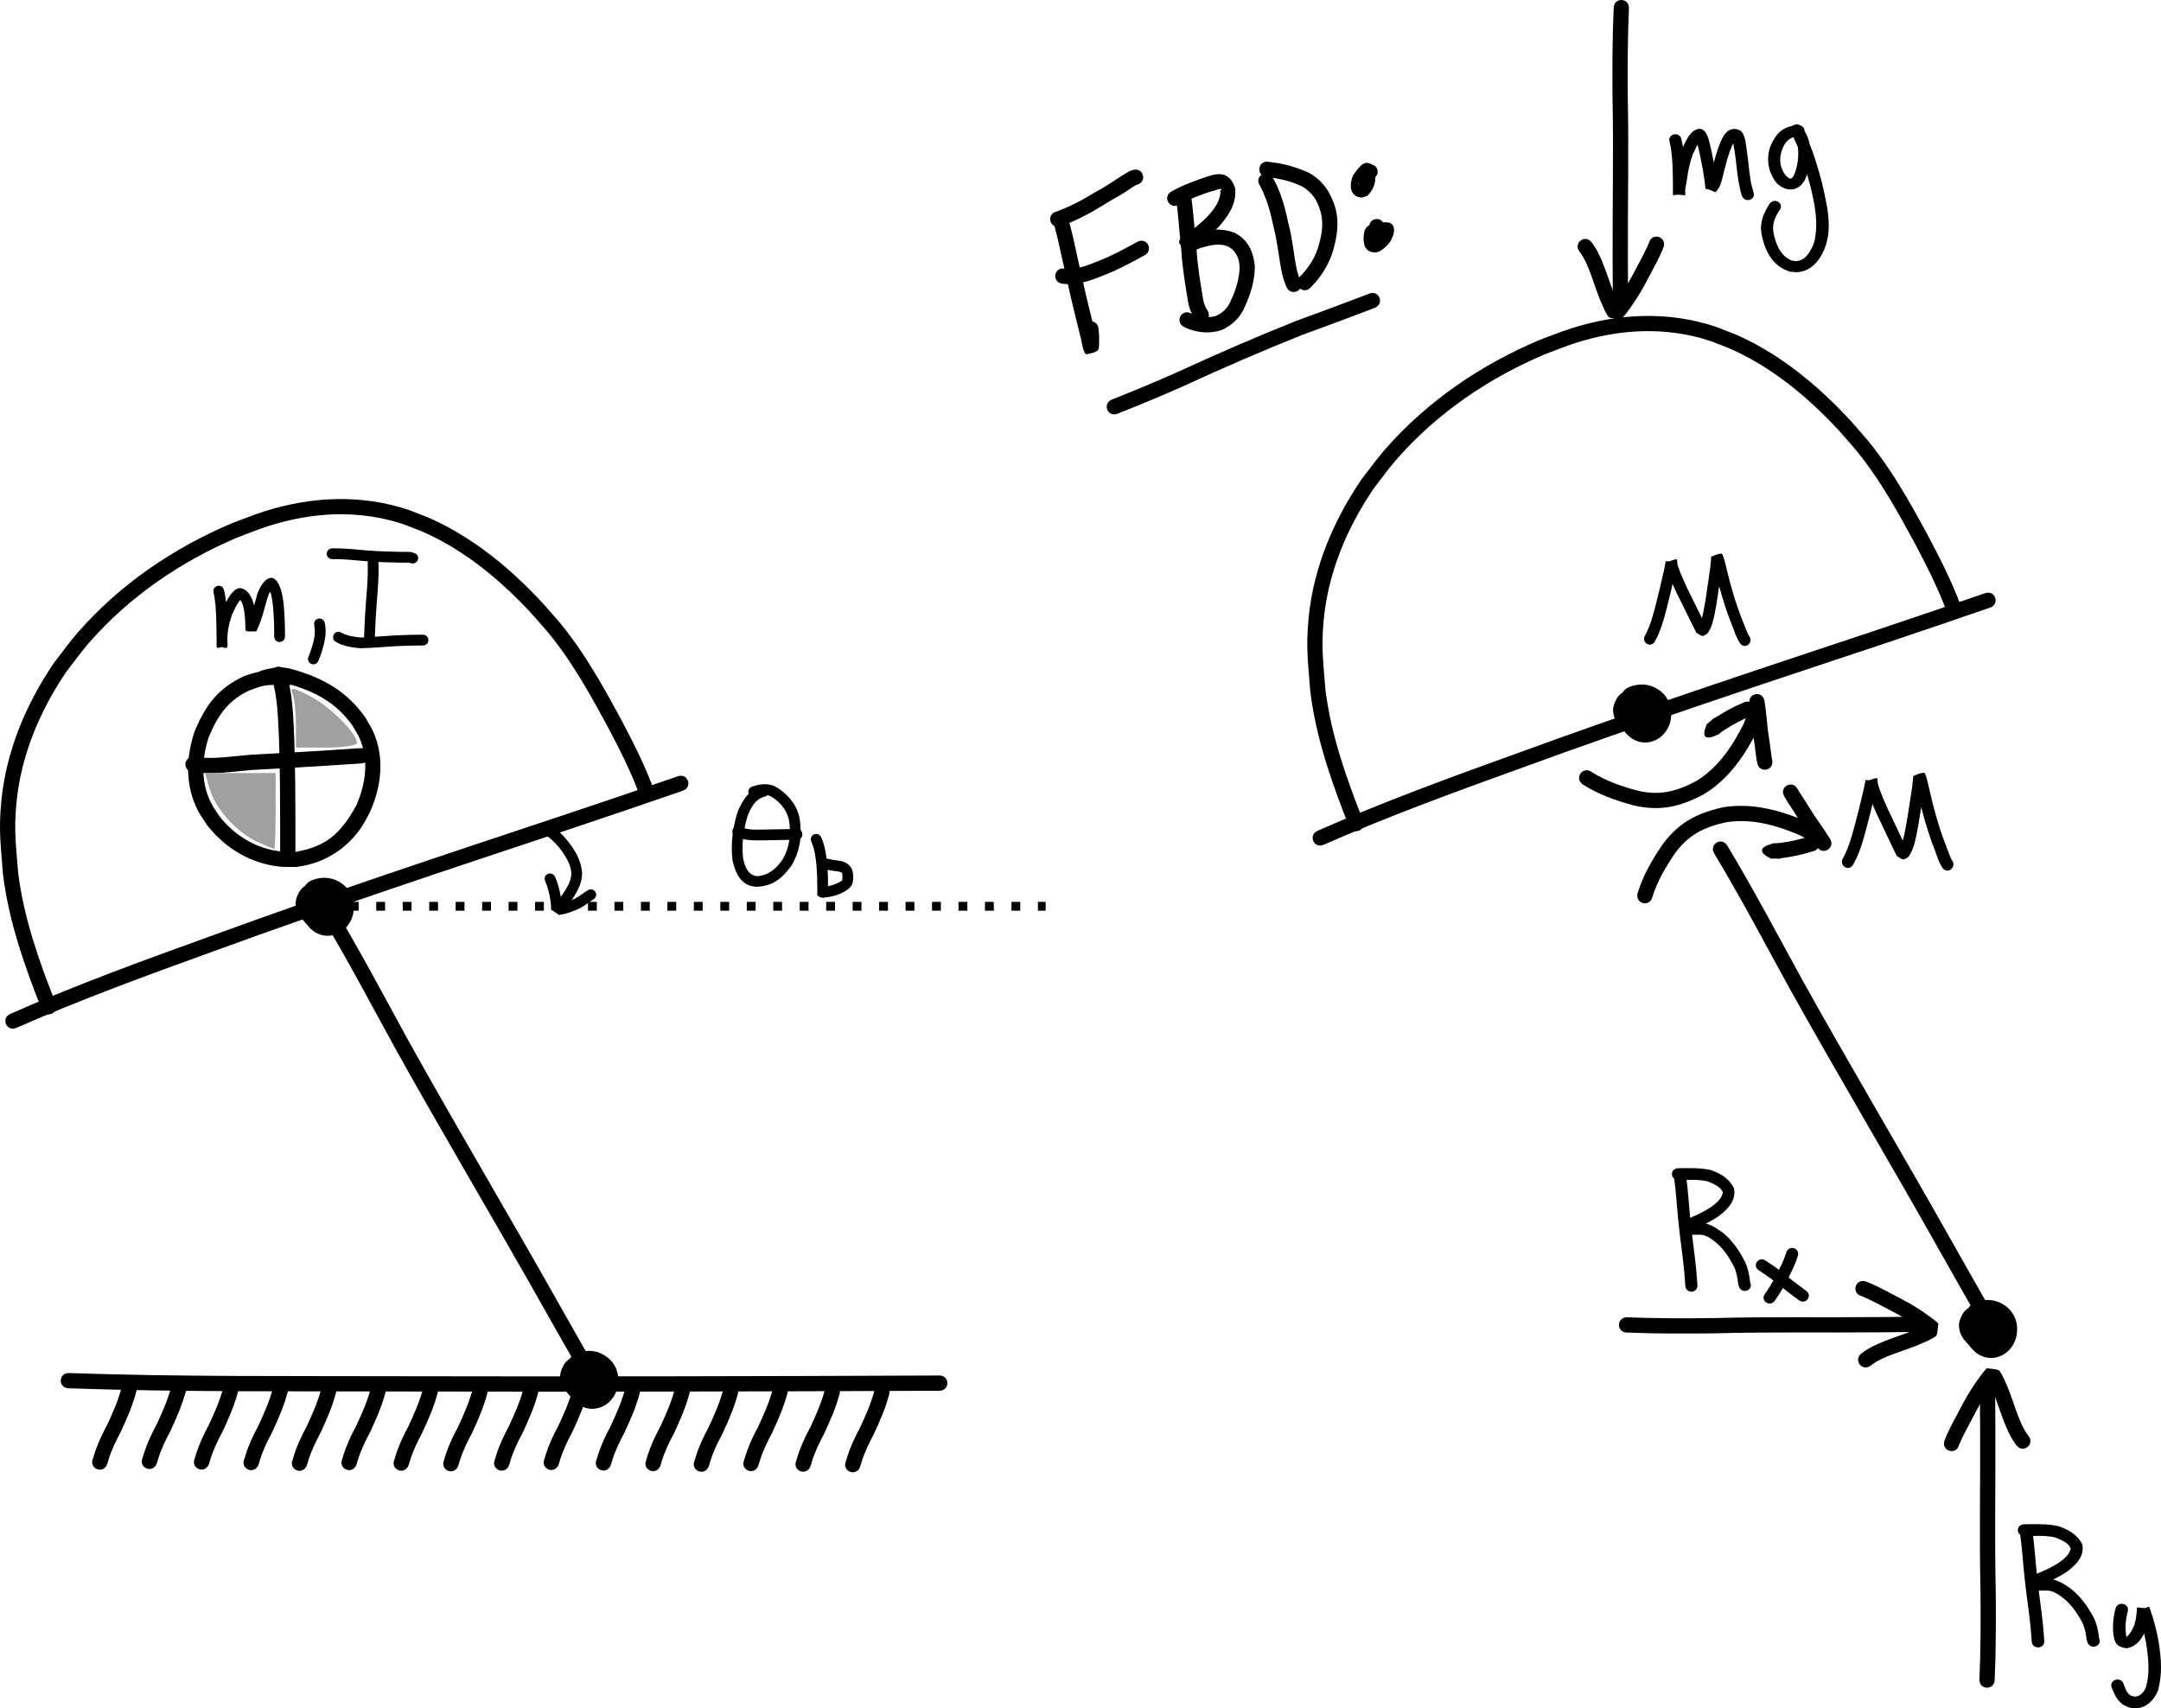 <?xml version="1.0" encoding="UTF-8" standalone="no"?>
<!-- Created with Inkscape (http://www.inkscape.org/) -->

<svg
   xmlns:dc="http://purl.org/dc/elements/1.1/"
   xmlns:cc="http://creativecommons.org/ns#"
   xmlns:rdf="http://www.w3.org/1999/02/22-rdf-syntax-ns#"
   xmlns:svg="http://www.w3.org/2000/svg"
   xmlns="http://www.w3.org/2000/svg"
   xmlns:sodipodi="http://sodipodi.sourceforge.net/DTD/sodipodi-0.dtd"
   xmlns:inkscape="http://www.inkscape.org/namespaces/inkscape"
   width="591.982"
   height="467.999"
   id="svg7706"
   version="1.1"
   inkscape:version="0.48.0 r9654"
   sodipodi:docname="New document 22">
  <defs
     id="defs7708" />
  <sodipodi:namedview
     inkscape:document-units="mm"
     pagecolor="#ffffff"
     bordercolor="#666666"
     borderopacity="1.0"
     inkscape:pageopacity="0.0"
     inkscape:pageshadow="2"
     inkscape:zoom="0.7176508"
     inkscape:cx="333.28167"
     inkscape:cy="137.51177"
     inkscape:current-layer="layer1"
     id="namedview7710"
     showgrid="false"
     fit-margin-top="0"
     fit-margin-left="0"
     fit-margin-right="0"
     fit-margin-bottom="0"
     inkscape:window-width="1280"
     inkscape:window-height="752"
     inkscape:window-x="0"
     inkscape:window-y="0"
     inkscape:window-maximized="0" />
  <g
     inkscape:label="Layer 1"
     inkscape:groupmode="layer"
     id="layer1"
     transform="translate(-192.899,-41.56)">
    <path
       style="fill:#000000;fill-opacity:1;fill-rule:nonzero;stroke:none"
       id="path8231"
       d="m 211.895,417.708 c 30.405,1.054 60.839,0.762 91.258,0.866 49.014,0.106 98.029,0.012 147.043,-0.198 2.956,-0.013 2.974,4.168 0.018,4.18 l 0,0 c -49.025,0.21 -98.05,0.304 -147.075,0.198 -30.501,-0.103 -61.018,0.191 -91.506,-0.874 -2.95,-0.185 -2.688,-4.357 0.262,-4.172 z"
       inkscape:connector-curvature="0" />
    <path
       style="fill:#000000;fill-opacity:1;fill-rule:nonzero;stroke:none"
       id="path8241"
       d="m 284.239,289.881 c 7.349,12.201 13.98,24.823 20.838,37.303 13.207,23.713 27.116,47.023 40.426,70.677 8.246,14.563 4.222,7.485 12.068,21.238 1.465,2.568 -2.166,4.639 -3.631,2.071 l 0,0 c -7.854,-13.768 -3.826,-6.682 -12.08,-21.259 -13.317,-23.666 -27.235,-46.988 -40.447,-70.714 -6.808,-12.388 -13.393,-24.914 -20.676,-37.032 -1.615,-2.476 1.886,-4.76 3.501,-2.284 z"
       inkscape:connector-curvature="0" />
    <path
       style="fill:#000000;fill-opacity:1;fill-rule:nonzero;stroke:none"
       id="path8263"
       d="m 195.732,319.307 c 17.754,-7.834 36.001,-14.492 54.247,-21.074 32.465,-11.879 65.286,-22.732 98.086,-33.636 20.671,-6.968 10.502,-3.508 30.509,-10.373 2.796,-0.959 4.153,2.995 1.357,3.954 l 0,0 c -20.033,6.874 -9.852,3.41 -30.547,10.386 -32.767,10.892 -65.554,21.734 -97.986,33.601 -18.152,6.548 -36.305,13.17 -53.968,20.962 -2.701,1.201 -4.399,-2.619 -1.698,-3.82 z"
       inkscape:connector-curvature="0" />
    <path
       style="fill:#000000;fill-opacity:1;fill-rule:nonzero;stroke:none"
       id="path8269"
       d="m 367.963,259.01 c -2.385,-6.436 -5.509,-12.536 -8.711,-18.596 -3.818,-6.984 -7.641,-13.998 -12.292,-20.476 -3.414,-4.755 -4.454,-5.729 -8.33,-10.166 -8.236,-8.906 -17.725,-16.898 -28.807,-22.039 -2.154,-0.999 -4.412,-1.758 -6.618,-2.636 -12.111,-3.95 -24.634,-3.279 -36.684,0.543 -2.86,0.907 -5.634,2.066 -8.451,3.099 -15.549,6.586 -29.704,16.201 -40.838,28.98 -2.223,2.552 -4.168,5.333 -6.253,7.999 -7.275,10.793 -12.37,22.915 -13.589,35.963 -0.708,7.584 -0.089,11.452 0.487,19.022 1.554,12.431 5.724,24.179 10.297,35.753 1.085,2.749 -2.803,4.284 -3.888,1.535 l 0,0 c -4.719,-11.968 -9.009,-24.119 -10.577,-36.975 -0.592,-8.016 -1.229,-11.966 -0.444,-20.012 1.342,-13.744 6.723,-26.509 14.424,-37.864 2.181,-2.777 4.218,-5.673 6.542,-8.331 11.572,-13.232 26.267,-23.189 42.404,-29.997 2.941,-1.072 5.836,-2.278 8.822,-3.215 12.925,-4.055 26.349,-4.658 39.302,-0.381 2.344,0.943 4.743,1.76 7.032,2.829 11.528,5.384 21.416,13.695 29.989,22.98 4.05,4.648 5.083,5.609 8.652,10.587 4.731,6.599 8.63,13.738 12.516,20.851 3.295,6.24 6.502,12.525 8.955,19.153 0.987,2.786 -2.954,4.182 -3.941,1.395 z"
       inkscape:connector-curvature="0" />
    <path
       style="fill:none;stroke:#000000;stroke-width:2.417;stroke-linecap:butt;stroke-linejoin:miter;stroke-miterlimit:4;stroke-opacity:1;stroke-dasharray:2.417, 4.833;stroke-dashoffset:0"
       d="m 281.474,289.835 197.868,0"
       id="path8271"
       inkscape:connector-curvature="0" />
    <path
       style="fill:#000000;fill-opacity:1;fill-rule:nonzero;stroke:none"
       id="path8277"
       d="m 272.28,229.22 c -2.282,0.115 -4.614,-0.233 -6.881,0.16 -1.402,0.243 -2.836,0.834 -4.157,1.31 -5.854,2.687 -8.804,7.045 -11.174,12.836 -2.007,6.21 -2.232,12.721 0.965,18.584 0.642,1.178 1.472,2.243 2.208,3.364 4.26,5.237 10.21,8.767 17.012,9.375 1.256,0.112 2.521,0.029 3.782,0.044 8.484,-1.464 12.396,-5.315 16.439,-12.643 2.655,-5.974 3.578,-12.667 0.764,-18.784 -0.531,-1.155 -1.27,-2.203 -1.905,-3.305 -4.559,-6.287 -10.368,-9.286 -17.659,-11.293 -2.195,-0.604 -3.97,-0.317 -6.022,0.445 -2.806,0.931 -4.122,-3.037 -1.317,-3.968 l 0,0 c 2.862,-0.881 5.476,-1.351 8.458,-0.505 8.391,2.354 15.039,5.96 20.181,13.268 0.741,1.34 1.612,2.617 2.224,4.021 3.168,7.264 2.121,15.14 -1.08,22.168 -0.752,1.318 -1.399,2.703 -2.257,3.955 -4.214,6.147 -10.53,9.961 -17.903,10.82 -1.477,-0.036 -2.962,0.046 -4.432,-0.107 -7.962,-0.832 -14.872,-5.017 -19.796,-11.224 -0.847,-1.33 -1.81,-2.593 -2.541,-3.99 -3.617,-6.921 -3.388,-14.572 -0.98,-21.832 3.06,-7.249 6.337,-11.788 13.632,-15.168 4.393,-1.544 7.821,-1.986 12.439,-1.712 2.956,0 2.956,4.18 0,4.18 z"
       inkscape:connector-curvature="0" />
    <path
       style="fill:#000000;fill-opacity:1;fill-rule:nonzero;stroke:none"
       id="path8285"
       d="m 271.136,225.468 c 1.964,5.783 2.071,12.021 2.358,18.066 0.292,8.251 0.318,16.508 0.334,24.763 0.004,2.728 2e-5,5.456 -0.007,8.184 -0.007,2.956 -4.188,2.945 -4.18,-0.011 l 0,0 c 0.007,-2.722 0.011,-5.443 0.007,-8.165 -0.017,-8.192 -0.042,-16.386 -0.33,-24.574 -0.259,-5.48 -0.376,-11.092 -1.922,-16.395 -1.322,-2.644 2.417,-4.513 3.739,-1.869 z"
       inkscape:connector-curvature="0" />
    <path
       style="fill:#000000;fill-opacity:1;fill-rule:nonzero;stroke:none"
       id="path8293"
       d="m 246.418,248.957 c 4.964,0.651 10.048,-0.209 15.01,-0.626 8.807,-0.482 17.61,-0.951 26.41,-1.565 1.273,-0.082 2.546,-0.163 3.819,-0.244 2.95,-0.189 3.217,3.983 0.267,4.172 l 0,0 c -1.265,0.081 -2.53,0.162 -3.795,0.243 -8.781,0.612 -17.563,1.082 -26.351,1.56 -5.416,0.455 -10.967,1.398 -16.375,0.516 -2.868,-0.717 -1.854,-4.772 1.014,-4.056 z"
       inkscape:connector-curvature="0" />
    <path
       style="fill:#a0a0a0;stroke:none"
       d="m 273.969,240.203 c 0,-3.386 -0.403,-7.207 -0.896,-8.49 -0.78,-2.034 -0.176,-1.967 4.702,0.522 5.42,2.765 12.915,10.216 12.915,12.839 0,0.708 -3.762,1.287 -8.361,1.287 l -8.361,0 0,-6.157 z"
       id="path8295"
       inkscape:connector-curvature="0" />
    <path
       style="fill:#a0a0a0;stroke:none"
       d="m 263.519,272.253 c -5.636,-2.516 -11.62,-9.106 -13.168,-14.503 l -1.269,-4.424 9.657,0 9.657,0 0,10.451 c 0,5.748 -0.157,10.426 -0.348,10.396 -0.192,-0.03 -2.229,-0.894 -4.529,-1.92 z"
       id="path8297"
       inkscape:connector-curvature="0" />
    <path
       style="fill:#000000;fill-opacity:1;fill-rule:nonzero;stroke:none"
       id="path8299"
       d="m 344.774,268.439 c 1.882,1.326 3.382,3.031 4.689,4.908 1.57,2.17 2.645,4.564 2.898,7.233 0.078,2.537 -1.1,4.796 -2.398,6.895 -0.581,0.985 -1.319,1.826 -2.107,2.644 -1.464,1.492 -3.574,-0.579 -2.11,-2.07 l 0,0 c 0.654,-0.648 1.231,-1.344 1.708,-2.137 0.974,-1.547 1.951,-3.235 1.959,-5.111 -0.087,-2.14 -1.203,-4.043 -2.384,-5.776 -1.193,-1.75 -2.626,-3.251 -4.346,-4.496 -1.478,-1.478 0.612,-3.568 2.09,-2.09 z"
       inkscape:connector-curvature="0" />
    <path
       style="fill:#000000;fill-opacity:1;fill-rule:nonzero;stroke:none"
       id="path8301"
       d="m 254.279,203.228 c 0.575,2.435 0.687,4.945 0.799,7.435 0.087,2.34 0.11,4.681 0.119,7.022 -0.011,1.679 0.37,1.715 -2.959,0.7 -9.2e-4,-2.8e-4 -0.002,-0.844 -0.002,-1.445 -0.064,-2.646 0.523,-5.242 1.354,-7.737 0.819,-1.953 1.673,-3.863 3.086,-5.458 1.169,-1.236 2.197,-1.44 3.646,-0.397 1.444,1.277 1.958,3.013 2.339,4.838 0.278,1.625 0.379,3.272 0.423,4.917 0.597,1.961 -2.971,0.701 -2.215,-0.789 0.953,-2.137 1.49,-4.424 2.145,-6.665 0.46,-1.917 1.196,-3.679 2.597,-5.084 2.398,-2.027 3.642,0.751 4.275,2.623 0.778,2.813 0.897,5.752 1.015,8.652 0.04,1.301 0.076,2.602 0.067,3.904 -8.1e-4,0.049 -0.002,0.097 -0.002,0.146 -0.035,2.09 -2.991,2.04 -2.955,-0.05 l 0,0 c 6.9e-4,-0.039 10e-4,-0.078 0.002,-0.116 0.009,-1.255 -0.026,-2.509 -0.064,-3.763 -0.106,-2.63 -0.201,-5.295 -0.871,-7.853 -0.139,-0.447 -0.428,-0.855 -0.48,-1.32 -0.006,-0.057 0.372,0.157 0.764,0.056 0.188,-0.049 0.325,-0.216 0.497,-0.306 0.067,-0.035 -0.119,0.093 -0.179,0.139 -1.072,1.005 -1.457,2.415 -1.828,3.802 -0.716,2.449 -1.301,4.954 -2.398,7.269 -0.148,0.255 -0.149,0.755 -0.444,0.766 -3.157,0.114 -2.858,0.099 -2.881,-1.333 -0.038,-1.473 -0.125,-2.947 -0.364,-4.403 -0.241,-1.215 -0.454,-2.355 -1.408,-3.222 0.797,0.04 1.1,-0.334 0.52,0.163 -1.166,1.277 -1.777,2.87 -2.485,4.428 -0.747,2.184 -1.254,4.47 -1.199,6.79 3.1e-4,0.288 4.7e-4,0.575 9.2e-4,0.863 2.9e-4,0.19 0.183,0.514 0.001,0.569 -3.336,1.01 -2.939,0.991 -2.953,-0.673 -0.008,-2.3 -0.031,-4.601 -0.116,-6.9 -0.102,-2.293 -0.195,-4.606 -0.714,-6.851 -0.507,-2.028 2.361,-2.745 2.868,-0.717 z"
       inkscape:connector-curvature="0" />
    <path
       style="fill:#000000;fill-opacity:1;fill-rule:nonzero;stroke:none"
       id="path8303"
       d="m 281.883,212.282 c 0.581,2.679 -0.082,5.381 -0.869,7.943 -0.252,0.789 -0.555,1.559 -0.87,2.325 -0.796,1.933 -3.529,0.808 -2.733,-1.125 l 0,0 c 0.282,-0.682 0.552,-1.369 0.779,-2.072 0.649,-2.088 1.265,-4.302 0.794,-6.492 -0.41,-2.05 2.489,-2.629 2.899,-0.58 z"
       inkscape:connector-curvature="0" />
    <path
       style="fill:#000000;fill-opacity:1;fill-rule:nonzero;stroke:none"
       id="path8305"
       d="m 296.573,195.821 c 0.131,3.555 -0.164,7.088 -0.451,10.627 -0.244,2.946 -0.398,5.899 -0.503,8.854 -0.016,0.417 -0.022,0.835 -0.037,1.252 -0.071,2.089 -3.025,1.988 -2.954,-0.101 l 0,0 c 0.014,-0.419 0.02,-0.837 0.037,-1.256 0.106,-2.999 0.263,-5.997 0.51,-8.988 0.28,-3.459 0.574,-6.913 0.441,-10.388 0,-2.09 2.956,-2.09 2.956,0 z"
       inkscape:connector-curvature="0" />
    <path
       style="fill:#000000;fill-opacity:1;fill-rule:nonzero;stroke:none"
       id="path8307"
       d="m 283.979,191.784 c 3.266,-0.086 6.512,0.349 9.763,0.598 3.18,0.223 6.366,0.321 9.552,0.375 1.738,-0.011 2.108,-0.164 3.667,0.58 1.462,1.493 -0.649,3.562 -2.112,2.068 l 0,0 c 2.369,0.819 -0.85,0.083 -1.605,0.307 -3.245,-0.055 -6.489,-0.155 -9.727,-0.383 -3.176,-0.243 -6.347,-0.673 -9.538,-0.589 -2.09,0 -2.09,-2.956 0,-2.956 z"
       inkscape:connector-curvature="0" />
    <path
       style="fill:#000000;fill-opacity:1;fill-rule:nonzero;stroke:none"
       id="path8309"
       d="m 286.374,214.837 c 1.655,0.967 3.527,1.175 5.396,1.365 3.156,-0.113 6.303,-0.404 9.456,-0.578 2.48,-0.134 4.962,-0.176 7.445,-0.194 2.09,-0.015 2.112,2.941 0.021,2.956 l 0,0 c -2.436,0.018 -4.872,0.058 -7.304,0.189 -3.308,0.182 -6.609,0.516 -9.922,0.566 -2.22,-0.231 -4.443,-0.531 -6.415,-1.661 -1.869,-0.935 -0.548,-3.579 1.322,-2.644 z"
       inkscape:connector-curvature="0" />
    <path
       style="fill:#000000;fill-opacity:1;fill-rule:nonzero;stroke:none"
       id="path8313"
       d="m 344.933,281.75 c 0.853,1.847 1.306,3.839 1.648,5.834 0.16,0.948 0.233,1.91 0.255,2.87 -0.023,1.196 0.214,0.872 -1.459,-1.141 1.283,-0.127 2.553,-0.534 3.745,-1.025 1.779,-0.577 3.177,-1.839 4.734,-2.82 1.769,-1.113 3.343,1.389 1.574,2.502 l 0,0 c -1.707,1.071 -3.246,2.442 -5.203,3.06 -1.348,0.534 -2.793,1.029 -4.241,1.176 -3.399,-2.576 -2.041,-0.81 -2.106,-1.684 -0.018,-0.817 -0.079,-1.634 -0.214,-2.441 -0.29,-1.709 -0.665,-3.419 -1.378,-5.009 -0.935,-1.869 1.709,-3.191 2.644,-1.322 z"
       inkscape:connector-curvature="0" />
    <path
       style="fill:#000000;fill-opacity:1;fill-rule:nonzero;stroke:none"
       id="path8323"
       d="m 402.194,259.859 c -2.509,0.681 -3.685,3.129 -4.546,5.364 -1.101,3.762 -1.642,7.703 -1.162,11.603 0.497,2.24 1.369,4.602 3.942,4.757 3.119,-0.241 5.283,-2.225 6.949,-4.71 1.876,-3.389 2.283,-7.019 1.63,-10.778 -0.644,-2.764 -2.432,-4.841 -4.811,-6.289 -1.46,-0.835 -2.782,-0.481 -4.261,0.022 -1.981,0.666 -2.923,-2.136 -0.942,-2.802 l 0,0 c 2.325,-0.775 4.545,-1.024 6.771,0.274 3.071,1.961 5.363,4.669 6.158,8.309 0.749,4.665 0.239,8.776 -2.116,12.948 -2.578,3.63 -5.237,5.829 -9.864,5.943 -0.623,-0.135 -1.274,-0.173 -1.868,-0.405 -2.839,-1.107 -3.929,-4.222 -4.524,-6.924 -0.492,-4.394 0.039,-8.817 1.351,-13.04 1.3,-3.185 3.124,-6.295 6.713,-7.169 2.05,-0.41 2.629,2.489 0.58,2.899 z"
       inkscape:connector-curvature="0" />
    <path
       style="fill:#000000;fill-opacity:1;fill-rule:nonzero;stroke:none"
       id="path8325"
       d="m 395.744,268.044 c 2.063,1.004 4.402,0.781 6.633,0.764 2.64,-0.042 5.28,-0.101 7.92,-0.144 0.273,-0.004 0.545,-0.007 0.818,-0.011 2.09,-0.027 2.128,2.929 0.038,2.956 l 0,0 c -0.269,0.003 -0.539,0.007 -0.808,0.01 -2.648,0.043 -5.297,0.103 -7.945,0.144 -2.702,0.02 -5.496,0.183 -7.978,-1.076 -1.869,-0.935 -0.548,-3.579 1.322,-2.644 z"
       inkscape:connector-curvature="0" />
    <path
       style="fill:#000000;fill-opacity:1;fill-rule:nonzero;stroke:none"
       id="path8341"
       d="m 417.846,270.911 c 1.074,2.355 1.406,4.945 1.662,7.494 0.194,2.266 0.228,4.54 0.242,6.813 10e-4,0.566 0.003,1.133 -0.009,1.699 -0.813,1.025 -2.956,0.635 -2.959,-0.566 -0.006,-2.09 2.95,-2.098 2.956,-0.008 l 0,0 c 0.003,1.307 0.057,0.339 -2.952,0.489 0.012,-0.531 0.008,-1.063 0.008,-1.595 -0.014,-2.181 -0.044,-4.364 -0.228,-6.539 -0.216,-2.191 -0.475,-4.428 -1.364,-6.465 -0.935,-1.869 1.709,-3.191 2.644,-1.322 z"
       inkscape:connector-curvature="0" />
    <path
       style="fill:#000000;fill-opacity:1;fill-rule:nonzero;stroke:none"
       id="path8343"
       d="m 419.088,276.682 c 1.313,0.356 2.658,0.56 4.006,0.723 1.528,0.301 2.603,1.007 3.254,2.427 0.352,1.167 0.381,2.375 0.127,3.556 -0.463,1.556 -1.904,2.26 -3.254,2.921 -1.028,0.492 -2.14,0.771 -3.256,0.978 -0.169,0.031 -0.338,0.053 -0.509,0.072 -2.079,0.218 -2.387,-2.722 -0.308,-2.94 l 0,0 c 0.094,-0.011 0.188,-0.02 0.28,-0.039 0.857,-0.157 1.717,-0.358 2.507,-0.733 0.577,-0.272 1.448,-0.526 1.709,-1.112 0.037,-0.284 0.076,-1.141 -0.057,-1.647 0.003,-0.056 0.135,-0.108 0.091,-0.142 -0.267,-0.205 -0.645,-0.26 -0.941,-0.408 -1.469,-0.179 -2.935,-0.405 -4.367,-0.79 -2.028,-0.507 -1.311,-3.375 0.717,-2.868 z"
       inkscape:connector-curvature="0" />
    <path
       style="fill:#000000;fill-opacity:1;fill-rule:nonzero;stroke:none"
       id="path8349"
       d="m 277.921,282.9 c 1.556,-0.731 3.309,-1.033 5.043,-0.775 0.428,0.064 0.843,0.191 1.264,0.287 2.296,0.79 4.077,2.347 4.98,4.476 0.176,0.414 0.279,0.851 0.419,1.276 0.422,2.152 0.176,4.41 -1.031,6.327 -0.24,0.381 -0.545,0.724 -0.817,1.086 -0.316,0.298 -0.601,0.628 -0.949,0.894 -1.676,1.281 -3.893,1.818 -6.002,1.185 -0.544,-0.163 -1.036,-0.45 -1.554,-0.674 -1.917,-1.251 -3.211,-3.069 -3.791,-5.173 -0.102,-0.371 -0.155,-0.752 -0.233,-1.128 -0.241,-2.03 0.294,-4.043 1.769,-5.598 0.285,-0.301 0.629,-0.548 0.944,-0.822 1.542,-1.029 3.393,-1.599 5.302,-1.199 1.31,0.275 1.558,0.542 2.624,1.187 1.536,1.274 2.424,2.931 2.352,4.872 -0.044,1.186 -0.296,1.552 -0.73,2.651 -0.226,0.364 -0.416,0.748 -0.678,1.091 -1.097,1.435 -2.842,2.594 -4.752,2.851 -0.56,0.075 -1.132,0.025 -1.698,0.038 -0.495,-0.102 -1.006,-0.154 -1.486,-0.306 -1.863,-0.592 -3.377,-1.91 -4.253,-3.532 -0.199,-0.369 -0.33,-0.766 -0.496,-1.148 -0.084,-0.446 -0.225,-0.886 -0.252,-1.338 -0.086,-1.455 0.429,-2.857 1.445,-3.967 0.854,-0.933 1.331,-1.079 2.442,-1.688 1.799,-0.702 3.775,-1 5.696,-0.538 1.343,0.323 1.524,0.535 2.669,1.194 1.521,1.185 2.559,2.735 2.455,4.646 -0.068,1.252 -0.404,1.562 -1.013,2.648 -0.321,0.33 -0.607,0.694 -0.963,0.991 -1.34,1.115 -3.208,1.742 -5,1.734 -0.475,-0.002 -0.945,-0.091 -1.418,-0.137 -2.153,-0.464 -4.029,-1.564 -5.124,-3.385 -0.185,-0.308 -0.312,-0.644 -0.468,-0.965 -0.62,-1.757 -0.415,-3.631 1.003,-5.034 0.925,-0.915 1.509,-1.016 2.685,-1.473 2.201,-0.532 4.565,-0.495 6.619,0.504 0.395,0.192 0.75,0.449 1.125,0.673 1.522,1.207 2.475,2.841 2.284,4.751 -0.117,1.167 -0.433,1.58 -0.945,2.582 -1.098,1.653 -2.702,3.01 -4.732,3.595 -0.384,0.111 -0.786,0.157 -1.179,0.235 -0.459,-0.003 -0.925,0.067 -1.377,-0.009 -1.67,-0.283 -2.961,-1.184 -3.746,-2.573 -0.553,-0.979 -0.537,-1.437 -0.714,-2.494 -0.046,-1.805 0.461,-3.553 1.81,-4.907 0.933,-0.937 1.325,-0.998 2.529,-1.569 0.577,-0.106 1.145,-0.281 1.732,-0.318 1.612,-0.101 3.253,0.442 4.483,1.398 1.017,0.791 1.165,1.223 1.809,2.248 0.156,0.429 0.363,0.846 0.469,1.288 0.433,1.809 0.054,3.758 -1.04,5.311 -0.272,0.386 -0.62,0.72 -0.929,1.08 -0.348,0.274 -0.661,0.593 -1.044,0.823 -1.461,0.877 -3.108,1.164 -4.807,0.779 -1.162,-0.263 -1.678,-0.651 -2.645,-1.21 -1.637,-1.261 -3.09,-2.899 -3.412,-4.92 -0.068,-0.427 -0.041,-0.863 -0.061,-1.294 0.093,-0.432 0.13,-0.878 0.28,-1.295 0.783,-2.168 2.669,-3.275 4.759,-4.213 1.947,-0.725 4.254,-1.243 6.158,-0.054 0.5,0.312 0.847,0.795 1.271,1.192 0.226,0.528 0.532,1.031 0.679,1.583 0.5,1.882 -0.499,3.945 -1.412,5.572 -0.759,1.137 -1.5,2.441 -2.697,3.249 -0.339,0.229 -0.715,0.407 -1.073,0.61 -0.523,0.115 -1.033,0.325 -1.571,0.344 -2.062,0.074 -3.634,-1.188 -4.635,-2.726 -0.19,-0.291 -0.338,-0.604 -0.507,-0.905 -0.716,-1.615 -1.18,-3.402 -0.749,-5.146 0.097,-0.393 0.275,-0.766 0.413,-1.149 0.233,-0.357 0.415,-0.747 0.698,-1.071 0.893,-1.021 2.176,-1.721 3.573,-1.945 1.274,-0.204 1.58,-0.067 2.822,0.109 1.641,0.521 3.255,1.338 4.175,2.772 0.255,0.398 0.401,0.847 0.601,1.271 1.459,4.109 -4.802,6.024 -6.261,1.915 l 0,0 c 0.197,0.245 0.328,0.46 0.401,0.378 0.085,-0.095 -0.201,-0.167 -0.274,-0.271 -0.016,-0.022 0.031,-0.046 0.046,-0.069 -0.122,-0.198 0.415,-0.578 0.349,-0.841 -0.238,-0.404 -0.05,1.359 0.111,1.328 0.046,0.1 0.091,0.201 0.137,0.301 0.028,0.062 0.121,0.125 0.087,0.184 -0.028,0.047 -0.109,-0.036 -0.164,-0.053 -0.844,-0.261 -1.382,-0.293 -2.211,0.103 -0.105,0.086 -0.217,0.165 -0.316,0.257 -0.024,0.022 0.063,-0.024 0.088,-0.045 0.07,-0.057 0.136,-0.118 0.196,-0.184 0.366,-0.4 0.669,-0.847 0.944,-1.304 0.06,-0.099 0.73,-1.34 0.731,-1.34 0.301,-0.01 -0.21,1.546 0.506,0.696 0.712,0.468 0.608,0.519 1.5,0.622 0.083,0.01 0.193,0.008 0.244,-0.053 0.039,-0.046 -0.126,-0.019 -0.188,-0.013 -0.35,0.031 -0.535,0.115 -0.884,0.224 -0.14,0.056 -1.118,0.528 -1.171,0.439 -0.06,-0.101 0.025,-0.246 -0.069,-0.34 -0.176,-0.285 -0.148,-0.006 -0.094,0.117 0.143,0.322 0.405,0.576 0.613,0.859 0.564,0.425 0.188,0.218 -0.13,0.546 -0.047,0.049 -0.135,0.105 -0.112,0.167 0.018,0.048 0.104,-0.031 0.156,-0.046 0.33,-0.097 0.564,-0.498 0.601,-0.805 0.002,-0.044 -0.016,-0.092 0.005,-0.131 0.032,-0.062 0.142,-0.048 0.199,-0.092 0.116,-0.088 0.015,-0.332 0.26,-0.33 -0.12,-0.373 -0.369,-0.054 -0.432,0.184 -0.013,0.044 6e-4,0.107 -0.04,0.134 -0.035,0.022 -0.21,-0.117 -0.315,-0.169 -0.444,-0.22 -0.96,-0.432 -1.463,-0.233 0.255,0.236 1.017,-0.444 1.169,-0.625 0.045,-0.047 0.069,-0.151 0.136,-0.141 0.041,0.006 0.243,0.825 0.556,0.626 -0.216,-0.524 -1.241,-0.4 -1.698,-0.41 -0.03,-0.015 -0.101,-0.015 -0.09,-0.045 0.041,-0.113 0.159,-0.191 0.215,-0.298 0.078,-0.149 0.152,-0.304 0.186,-0.467 0.054,-0.257 0.054,-0.52 -0.077,-0.754 -0.008,-0.013 -0.032,0.006 -0.048,0.009 -0.002,0.052 -0.051,0.182 -0.031,0.232 0.078,0.191 0.319,0.27 0.487,0.371 0.02,0.011 0.222,0.131 0.259,0.134 0.182,0.018 0.572,-0.2 0.583,0.057 -0.016,0.1 -0.046,0.198 -0.047,0.299 -0.002,0.118 0.275,1.193 0.435,0.719 -0.2,-0.522 -1.073,-0.353 -1.52,-0.298 -0.663,0.122 -0.047,-0.326 -0.533,-0.464 0.028,0.328 0.199,0.65 0.366,0.936 -0.043,0.037 -0.115,0.059 -0.131,0.113 -0.077,0.258 1.091,-0.26 0.837,-0.339 0.43,-0.425 0.163,-0.107 0.442,-0.135 0.055,-0.006 0.008,-0.174 0.135,-0.087 0.013,-0.018 0.017,-0.049 0.04,-0.055 0.073,-0.022 0.157,-0.003 0.23,-0.026 0.141,-0.044 0.24,-0.259 -0.002,-0.22 -0.427,0.109 -0.527,0.359 -0.523,0.769 0.079,0.718 0.359,1.356 0.736,1.978 -0.04,0.022 -0.081,0.045 -0.121,0.068 6e-5,0.029 0.021,0.066 1.9e-4,0.088 -0.057,0.061 -0.157,0.078 -0.212,0.14 -0.105,0.12 0.374,0.172 0.356,-0.033 0.627,-0.548 0.795,-1.356 0.757,-2.131 -0.093,-0.57 -0.273,-1.116 -0.804,-1.463 -0.197,-0.083 -0.438,-0.209 -0.665,-0.194 -0.128,0.008 -0.252,0.043 -0.377,0.065 -0.059,0.01 -0.119,0.047 -0.176,0.03 -0.03,-0.009 0.046,-0.041 0.069,-0.061 -3.997,2.226 -7.389,-3.021 -3.392,-5.247 z"
       inkscape:connector-curvature="0" />
    <path
       inkscape:connector-curvature="0"
       d="m 350.38,412.489 c 1.556,-0.731 3.309,-1.033 5.043,-0.775 0.428,0.064 0.843,0.191 1.264,0.287 2.296,0.79 4.077,2.347 4.98,4.476 0.176,0.414 0.279,0.851 0.419,1.276 0.422,2.152 0.176,4.41 -1.031,6.327 -0.24,0.381 -0.545,0.724 -0.817,1.086 -0.316,0.298 -0.601,0.628 -0.949,0.894 -1.676,1.281 -3.893,1.818 -6.002,1.185 -0.544,-0.163 -1.036,-0.45 -1.554,-0.674 -1.917,-1.251 -3.211,-3.069 -3.791,-5.173 -0.102,-0.371 -0.155,-0.752 -0.233,-1.128 -0.241,-2.03 0.294,-4.043 1.769,-5.598 0.285,-0.301 0.629,-0.548 0.944,-0.822 1.542,-1.029 3.393,-1.599 5.302,-1.199 1.31,0.275 1.558,0.542 2.624,1.187 1.536,1.274 2.424,2.931 2.352,4.872 -0.044,1.186 -0.296,1.552 -0.73,2.651 -0.226,0.364 -0.416,0.748 -0.678,1.091 -1.097,1.435 -2.842,2.594 -4.752,2.851 -0.56,0.075 -1.132,0.025 -1.698,0.038 -0.495,-0.102 -1.006,-0.154 -1.486,-0.306 -1.863,-0.592 -3.377,-1.91 -4.253,-3.532 -0.199,-0.369 -0.33,-0.766 -0.496,-1.148 -0.084,-0.446 -0.225,-0.886 -0.252,-1.338 -0.086,-1.455 0.429,-2.857 1.445,-3.967 0.854,-0.933 1.331,-1.079 2.442,-1.688 1.799,-0.702 3.775,-1 5.696,-0.538 1.343,0.323 1.524,0.535 2.669,1.194 1.521,1.185 2.559,2.735 2.455,4.646 -0.068,1.252 -0.404,1.562 -1.013,2.648 -0.321,0.33 -0.607,0.694 -0.963,0.991 -1.34,1.115 -3.208,1.742 -5,1.734 -0.475,-0.002 -0.945,-0.091 -1.418,-0.137 -2.153,-0.464 -4.029,-1.564 -5.124,-3.385 -0.185,-0.308 -0.312,-0.644 -0.468,-0.965 -0.62,-1.757 -0.415,-3.631 1.003,-5.034 0.925,-0.915 1.509,-1.016 2.685,-1.473 2.201,-0.532 4.565,-0.495 6.619,0.504 0.395,0.192 0.75,0.449 1.125,0.673 1.522,1.207 2.475,2.841 2.284,4.751 -0.117,1.167 -0.433,1.58 -0.945,2.582 -1.098,1.653 -2.702,3.01 -4.732,3.595 -0.384,0.111 -0.786,0.157 -1.179,0.235 -0.459,-0.003 -0.925,0.067 -1.377,-0.009 -1.67,-0.283 -2.961,-1.184 -3.746,-2.573 -0.553,-0.979 -0.537,-1.437 -0.714,-2.494 -0.046,-1.805 0.461,-3.553 1.81,-4.907 0.933,-0.937 1.325,-0.998 2.529,-1.569 0.577,-0.106 1.145,-0.281 1.732,-0.318 1.612,-0.101 3.253,0.442 4.483,1.398 1.017,0.791 1.165,1.223 1.809,2.248 0.156,0.429 0.363,0.846 0.469,1.288 0.433,1.809 0.054,3.758 -1.04,5.311 -0.272,0.386 -0.62,0.72 -0.929,1.08 -0.348,0.274 -0.661,0.593 -1.044,0.823 -1.461,0.877 -3.108,1.164 -4.807,0.779 -1.162,-0.263 -1.678,-0.651 -2.645,-1.21 -1.637,-1.261 -3.09,-2.899 -3.412,-4.92 -0.068,-0.427 -0.041,-0.863 -0.061,-1.294 0.093,-0.432 0.13,-0.878 0.28,-1.295 0.783,-2.168 2.669,-3.275 4.759,-4.213 1.947,-0.725 4.254,-1.243 6.158,-0.054 0.5,0.312 0.847,0.795 1.271,1.192 0.226,0.528 0.532,1.031 0.679,1.583 0.5,1.882 -0.499,3.945 -1.412,5.572 -0.759,1.137 -1.5,2.441 -2.697,3.249 -0.339,0.229 -0.715,0.407 -1.073,0.61 -0.523,0.115 -1.033,0.325 -1.571,0.344 -2.062,0.074 -3.634,-1.188 -4.635,-2.726 -0.19,-0.291 -0.338,-0.604 -0.507,-0.905 -0.716,-1.615 -1.18,-3.402 -0.749,-5.146 0.097,-0.393 0.275,-0.766 0.413,-1.149 0.233,-0.357 0.415,-0.747 0.698,-1.071 0.893,-1.021 2.176,-1.721 3.573,-1.945 1.274,-0.204 1.58,-0.067 2.822,0.109 1.641,0.521 3.255,1.338 4.175,2.772 0.255,0.398 0.401,0.847 0.601,1.271 1.459,4.109 -4.802,6.024 -6.261,1.915 l 0,0 c 0.197,0.245 0.328,0.46 0.401,0.378 0.085,-0.095 -0.201,-0.167 -0.274,-0.271 -0.016,-0.022 0.031,-0.046 0.046,-0.069 -0.122,-0.198 0.415,-0.578 0.349,-0.841 -0.238,-0.404 -0.05,1.359 0.111,1.328 0.046,0.1 0.091,0.201 0.137,0.301 0.028,0.062 0.121,0.125 0.087,0.184 -0.028,0.047 -0.109,-0.036 -0.164,-0.053 -0.844,-0.261 -1.382,-0.293 -2.211,0.103 -0.105,0.086 -0.217,0.165 -0.316,0.257 -0.024,0.022 0.063,-0.024 0.088,-0.045 0.07,-0.057 0.136,-0.118 0.196,-0.184 0.366,-0.4 0.669,-0.847 0.944,-1.304 0.06,-0.099 0.73,-1.34 0.731,-1.34 0.301,-0.01 -0.21,1.546 0.506,0.696 0.712,0.468 0.608,0.519 1.5,0.622 0.083,0.01 0.193,0.008 0.244,-0.053 0.039,-0.046 -0.126,-0.019 -0.188,-0.013 -0.35,0.031 -0.535,0.115 -0.884,0.224 -0.14,0.056 -1.118,0.528 -1.171,0.439 -0.06,-0.101 0.025,-0.246 -0.069,-0.34 -0.176,-0.285 -0.148,-0.006 -0.094,0.117 0.143,0.322 0.405,0.576 0.613,0.859 0.564,0.425 0.188,0.218 -0.13,0.546 -0.047,0.049 -0.135,0.105 -0.112,0.167 0.018,0.048 0.104,-0.031 0.156,-0.046 0.33,-0.097 0.564,-0.498 0.601,-0.805 0.002,-0.044 -0.016,-0.092 0.005,-0.131 0.032,-0.062 0.142,-0.048 0.199,-0.092 0.116,-0.088 0.015,-0.332 0.26,-0.33 -0.12,-0.373 -0.369,-0.054 -0.432,0.184 -0.013,0.044 6e-4,0.107 -0.04,0.134 -0.035,0.022 -0.21,-0.117 -0.315,-0.169 -0.444,-0.22 -0.96,-0.432 -1.463,-0.233 0.255,0.236 1.017,-0.444 1.169,-0.625 0.045,-0.047 0.069,-0.151 0.136,-0.141 0.041,0.006 0.243,0.825 0.556,0.626 -0.216,-0.524 -1.241,-0.4 -1.698,-0.41 -0.03,-0.015 -0.101,-0.015 -0.09,-0.045 0.041,-0.113 0.159,-0.191 0.215,-0.298 0.078,-0.149 0.152,-0.304 0.186,-0.467 0.054,-0.257 0.054,-0.52 -0.077,-0.754 -0.008,-0.013 -0.032,0.006 -0.048,0.009 -0.002,0.052 -0.051,0.182 -0.031,0.232 0.078,0.191 0.319,0.27 0.487,0.371 0.02,0.011 0.222,0.131 0.259,0.134 0.182,0.018 0.572,-0.2 0.583,0.057 -0.016,0.1 -0.046,0.198 -0.047,0.299 -0.002,0.118 0.275,1.193 0.435,0.719 -0.2,-0.522 -1.073,-0.353 -1.52,-0.298 -0.663,0.122 -0.047,-0.326 -0.533,-0.464 0.028,0.328 0.199,0.65 0.366,0.936 -0.043,0.037 -0.115,0.059 -0.131,0.113 -0.077,0.258 1.091,-0.26 0.837,-0.339 0.43,-0.425 0.163,-0.107 0.442,-0.135 0.055,-0.006 0.008,-0.174 0.135,-0.087 0.013,-0.018 0.017,-0.049 0.04,-0.055 0.073,-0.022 0.157,-0.003 0.23,-0.026 0.141,-0.044 0.24,-0.259 -0.002,-0.22 -0.427,0.109 -0.527,0.359 -0.523,0.769 0.079,0.718 0.359,1.356 0.736,1.978 -0.04,0.022 -0.081,0.045 -0.121,0.068 6e-5,0.029 0.021,0.066 1.9e-4,0.088 -0.057,0.061 -0.157,0.078 -0.212,0.14 -0.105,0.12 0.374,0.172 0.356,-0.033 0.627,-0.548 0.795,-1.356 0.757,-2.131 -0.093,-0.57 -0.273,-1.116 -0.804,-1.463 -0.197,-0.083 -0.438,-0.209 -0.665,-0.194 -0.128,0.008 -0.252,0.043 -0.377,0.065 -0.059,0.01 -0.119,0.047 -0.176,0.03 -0.03,-0.009 0.046,-0.041 0.069,-0.061 -3.997,2.226 -7.389,-3.021 -3.392,-5.247 z"
       id="path8493"
       style="fill:#000000;fill-opacity:1;fill-rule:nonzero;stroke:none" />
    <path
       style="fill:#000000;fill-opacity:1;fill-rule:nonzero;stroke:none"
       id="path8495"
       d="m 230.266,422.664 c -0.99,3.861 -2.592,7.498 -4.266,11.099 -1.322,2.464 -2.536,4.974 -3.363,7.648 -0.117,0.531 -0.283,1.019 -0.488,1.521 -1.37,2.619 -5.074,0.681 -3.704,-1.938 l 0,0 c -0.037,0.114 -0.121,0.461 -0.112,0.341 0.03,-0.401 0.284,-0.767 0.312,-1.166 0.89,-2.848 2.142,-5.546 3.564,-8.168 1.528,-3.286 2.998,-6.591 3.947,-10.101 0.541,-2.906 4.651,-2.141 4.11,0.765 z"
       inkscape:connector-curvature="0" />
    <path
       inkscape:connector-curvature="0"
       d="m 243.851,422.482 c -0.99,3.861 -2.592,7.498 -4.266,11.099 -1.322,2.464 -2.536,4.974 -3.363,7.648 -0.117,0.531 -0.283,1.019 -0.488,1.521 -1.37,2.619 -5.074,0.681 -3.704,-1.938 l 0,0 c -0.037,0.114 -0.121,0.461 -0.112,0.341 0.03,-0.401 0.284,-0.767 0.312,-1.166 0.89,-2.848 2.142,-5.546 3.564,-8.168 1.528,-3.286 2.998,-6.591 3.947,-10.101 0.541,-2.906 4.651,-2.141 4.11,0.765 z"
       id="path8499"
       style="fill:#000000;fill-opacity:1;fill-rule:nonzero;stroke:none" />
    <path
       inkscape:connector-curvature="0"
       d="m 258.137,422.639 c -0.99,3.861 -2.592,7.498 -4.266,11.099 -1.322,2.464 -2.536,4.974 -3.363,7.648 -0.117,0.531 -0.283,1.019 -0.488,1.521 -1.37,2.619 -5.074,0.681 -3.704,-1.938 l 0,0 c -0.037,0.114 -0.121,0.461 -0.112,0.341 0.03,-0.401 0.284,-0.767 0.312,-1.166 0.89,-2.848 2.142,-5.546 3.564,-8.168 1.528,-3.286 2.998,-6.591 3.947,-10.101 0.541,-2.906 4.651,-2.141 4.11,0.765 z"
       id="path8501"
       style="fill:#000000;fill-opacity:1;fill-rule:nonzero;stroke:none" />
    <path
       style="fill:#000000;fill-opacity:1;fill-rule:nonzero;stroke:none"
       id="path8503"
       d="m 271.726,422.805 c -0.99,3.861 -2.592,7.498 -4.266,11.099 -1.322,2.464 -2.536,4.974 -3.363,7.648 -0.117,0.531 -0.283,1.019 -0.488,1.521 -1.37,2.619 -5.074,0.681 -3.704,-1.938 l 0,0 c -0.037,0.114 -0.121,0.461 -0.112,0.341 0.03,-0.401 0.284,-0.767 0.312,-1.166 0.89,-2.848 2.142,-5.546 3.564,-8.168 1.528,-3.286 2.998,-6.591 3.947,-10.101 0.541,-2.906 4.651,-2.141 4.11,0.765 z"
       inkscape:connector-curvature="0" />
    <path
       inkscape:connector-curvature="0"
       d="m 284.967,422.976 c -0.99,3.861 -2.592,7.498 -4.266,11.099 -1.322,2.464 -2.536,4.974 -3.363,7.648 -0.117,0.531 -0.283,1.019 -0.488,1.521 -1.37,2.619 -5.074,0.681 -3.704,-1.938 l 0,0 c -0.037,0.114 -0.121,0.461 -0.112,0.341 0.03,-0.401 0.284,-0.767 0.312,-1.166 0.89,-2.848 2.142,-5.546 3.564,-8.168 1.528,-3.286 2.998,-6.591 3.947,-10.101 0.541,-2.906 4.651,-2.141 4.11,0.765 z"
       id="path8505"
       style="fill:#000000;fill-opacity:1;fill-rule:nonzero;stroke:none" />
    <path
       style="fill:#000000;fill-opacity:1;fill-rule:nonzero;stroke:none"
       id="path8507"
       d="m 298.552,422.794 c -0.99,3.861 -2.592,7.498 -4.266,11.099 -1.322,2.464 -2.536,4.974 -3.363,7.648 -0.117,0.531 -0.283,1.019 -0.488,1.521 -1.37,2.619 -5.074,0.681 -3.704,-1.938 l 0,0 c -0.037,0.114 -0.121,0.461 -0.112,0.341 0.03,-0.401 0.284,-0.767 0.312,-1.166 0.89,-2.848 2.142,-5.546 3.564,-8.168 1.528,-3.286 2.998,-6.591 3.947,-10.101 0.541,-2.906 4.651,-2.141 4.11,0.765 z"
       inkscape:connector-curvature="0" />
    <path
       style="fill:#000000;fill-opacity:1;fill-rule:nonzero;stroke:none"
       id="path8509"
       d="m 312.838,422.951 c -0.99,3.861 -2.592,7.498 -4.266,11.099 -1.322,2.464 -2.536,4.974 -3.363,7.648 -0.117,0.531 -0.283,1.019 -0.488,1.521 -1.37,2.619 -5.074,0.681 -3.704,-1.938 l 0,0 c -0.037,0.114 -0.121,0.461 -0.112,0.341 0.03,-0.401 0.284,-0.767 0.312,-1.166 0.89,-2.848 2.142,-5.546 3.564,-8.168 1.528,-3.286 2.998,-6.591 3.947,-10.101 0.541,-2.906 4.651,-2.141 4.11,0.765 z"
       inkscape:connector-curvature="0" />
    <path
       inkscape:connector-curvature="0"
       d="m 326.428,423.118 c -0.99,3.861 -2.592,7.498 -4.266,11.099 -1.322,2.464 -2.536,4.974 -3.363,7.648 -0.117,0.531 -0.283,1.019 -0.488,1.521 -1.37,2.619 -5.074,0.681 -3.704,-1.938 l 0,0 c -0.037,0.114 -0.121,0.461 -0.112,0.341 0.03,-0.401 0.284,-0.767 0.312,-1.166 0.89,-2.848 2.142,-5.546 3.564,-8.168 1.528,-3.286 2.998,-6.591 3.947,-10.101 0.541,-2.906 4.651,-2.141 4.11,0.765 z"
       id="path8511"
       style="fill:#000000;fill-opacity:1;fill-rule:nonzero;stroke:none" />
    <path
       inkscape:connector-curvature="0"
       d="m 340.361,422.931 c -0.99,3.861 -2.592,7.498 -4.266,11.099 -1.322,2.464 -2.536,4.974 -3.363,7.648 -0.117,0.531 -0.283,1.019 -0.488,1.521 -1.37,2.619 -5.074,0.681 -3.704,-1.938 l 0,0 c -0.037,0.114 -0.121,0.461 -0.112,0.341 0.03,-0.401 0.284,-0.767 0.312,-1.166 0.89,-2.848 2.142,-5.546 3.564,-8.168 1.528,-3.286 2.998,-6.591 3.947,-10.101 0.541,-2.906 4.651,-2.141 4.11,0.765 z"
       id="path8513"
       style="fill:#000000;fill-opacity:1;fill-rule:nonzero;stroke:none" />
    <path
       style="fill:#000000;fill-opacity:1;fill-rule:nonzero;stroke:none"
       id="path8515"
       d="m 353.946,422.749 c -0.99,3.861 -2.592,7.498 -4.266,11.099 -1.322,2.464 -2.536,4.974 -3.363,7.648 -0.117,0.531 -0.283,1.019 -0.488,1.521 -1.37,2.619 -5.074,0.681 -3.704,-1.938 l 0,0 c -0.037,0.114 -0.121,0.461 -0.112,0.341 0.03,-0.401 0.284,-0.767 0.312,-1.166 0.89,-2.848 2.142,-5.546 3.564,-8.168 1.528,-3.286 2.998,-6.591 3.947,-10.101 0.541,-2.906 4.651,-2.141 4.11,0.765 z"
       inkscape:connector-curvature="0" />
    <path
       style="fill:#000000;fill-opacity:1;fill-rule:nonzero;stroke:none"
       id="path8517"
       d="m 368.232,422.906 c -0.99,3.861 -2.592,7.498 -4.266,11.099 -1.322,2.464 -2.536,4.974 -3.363,7.648 -0.117,0.531 -0.283,1.019 -0.488,1.521 -1.37,2.619 -5.074,0.681 -3.704,-1.938 l 0,0 c -0.037,0.114 -0.121,0.461 -0.112,0.341 0.03,-0.401 0.284,-0.767 0.312,-1.166 0.89,-2.848 2.142,-5.546 3.564,-8.168 1.528,-3.286 2.998,-6.591 3.947,-10.101 0.541,-2.906 4.651,-2.141 4.11,0.765 z"
       inkscape:connector-curvature="0" />
    <path
       inkscape:connector-curvature="0"
       d="m 381.821,423.072 c -0.99,3.861 -2.592,7.498 -4.266,11.099 -1.322,2.464 -2.536,4.974 -3.363,7.648 -0.117,0.531 -0.283,1.019 -0.488,1.521 -1.37,2.619 -5.074,0.681 -3.704,-1.938 l 0,0 c -0.037,0.114 -0.121,0.461 -0.112,0.341 0.03,-0.401 0.284,-0.767 0.312,-1.166 0.89,-2.848 2.142,-5.546 3.564,-8.168 1.528,-3.286 2.998,-6.591 3.947,-10.101 0.541,-2.906 4.651,-2.141 4.11,0.765 z"
       id="path8519"
       style="fill:#000000;fill-opacity:1;fill-rule:nonzero;stroke:none" />
    <path
       style="fill:#000000;fill-opacity:1;fill-rule:nonzero;stroke:none"
       id="path8521"
       d="m 395.062,423.243 c -0.99,3.861 -2.592,7.498 -4.266,11.099 -1.322,2.464 -2.536,4.974 -3.363,7.648 -0.117,0.531 -0.283,1.019 -0.488,1.521 -1.37,2.619 -5.074,0.681 -3.704,-1.938 l 0,0 c -0.037,0.114 -0.121,0.461 -0.112,0.341 0.03,-0.401 0.284,-0.767 0.312,-1.166 0.89,-2.848 2.142,-5.546 3.564,-8.168 1.528,-3.286 2.998,-6.591 3.947,-10.101 0.541,-2.906 4.651,-2.141 4.11,0.765 z"
       inkscape:connector-curvature="0" />
    <path
       inkscape:connector-curvature="0"
       d="m 408.647,423.061 c -0.99,3.861 -2.592,7.498 -4.266,11.099 -1.322,2.464 -2.536,4.974 -3.363,7.648 -0.117,0.531 -0.283,1.019 -0.488,1.521 -1.37,2.619 -5.074,0.681 -3.704,-1.938 l 0,0 c -0.037,0.114 -0.121,0.461 -0.112,0.341 0.03,-0.401 0.284,-0.767 0.312,-1.166 0.89,-2.848 2.142,-5.546 3.564,-8.168 1.528,-3.286 2.998,-6.591 3.947,-10.101 0.541,-2.906 4.651,-2.141 4.11,0.765 z"
       id="path8523"
       style="fill:#000000;fill-opacity:1;fill-rule:nonzero;stroke:none" />
    <path
       inkscape:connector-curvature="0"
       d="m 422.933,423.218 c -0.99,3.861 -2.592,7.498 -4.266,11.099 -1.322,2.464 -2.536,4.974 -3.363,7.648 -0.117,0.531 -0.283,1.019 -0.488,1.521 -1.37,2.619 -5.074,0.681 -3.704,-1.938 l 0,0 c -0.037,0.114 -0.121,0.461 -0.112,0.341 0.03,-0.401 0.284,-0.767 0.312,-1.166 0.89,-2.848 2.142,-5.546 3.564,-8.168 1.528,-3.286 2.998,-6.591 3.947,-10.101 0.541,-2.906 4.651,-2.141 4.11,0.765 z"
       id="path8525"
       style="fill:#000000;fill-opacity:1;fill-rule:nonzero;stroke:none" />
    <path
       style="fill:#000000;fill-opacity:1;fill-rule:nonzero;stroke:none"
       id="path8527"
       d="m 436.523,423.384 c -0.99,3.861 -2.592,7.498 -4.266,11.099 -1.322,2.464 -2.536,4.974 -3.363,7.648 -0.117,0.531 -0.283,1.019 -0.488,1.521 -1.37,2.619 -5.074,0.681 -3.704,-1.938 l 0,0 c -0.037,0.114 -0.121,0.461 -0.112,0.341 0.03,-0.401 0.284,-0.767 0.312,-1.166 0.89,-2.848 2.142,-5.546 3.564,-8.168 1.528,-3.286 2.998,-6.591 3.947,-10.101 0.541,-2.906 4.651,-2.141 4.11,0.765 z"
       inkscape:connector-curvature="0" />
    <path
       inkscape:connector-curvature="0"
       d="m 666.04,273.159 c 7.349,12.201 13.98,24.823 20.838,37.303 13.207,23.713 27.116,47.023 40.426,70.677 8.246,14.563 4.222,7.485 12.068,21.238 1.465,2.568 -2.166,4.639 -3.631,2.071 l 0,0 c -7.854,-13.768 -3.826,-6.682 -12.08,-21.259 -13.317,-23.666 -27.235,-46.988 -40.447,-70.714 -6.808,-12.388 -13.393,-24.914 -20.676,-37.032 -1.615,-2.476 1.886,-4.76 3.501,-2.284 z"
       id="path8531"
       style="fill:#000000;fill-opacity:1;fill-rule:nonzero;stroke:none" />
    <path
       inkscape:connector-curvature="0"
       d="m 553.845,269.143 c 17.754,-7.834 36.001,-14.492 54.247,-21.074 32.465,-11.879 65.286,-22.732 98.086,-33.636 20.671,-6.968 10.502,-3.508 30.509,-10.373 2.796,-0.959 4.153,2.995 1.357,3.954 l 0,0 c -20.033,6.874 -9.852,3.41 -30.547,10.386 -32.767,10.892 -65.554,21.734 -97.986,33.601 -18.152,6.548 -36.305,13.17 -53.968,20.962 -2.701,1.201 -4.399,-2.619 -1.698,-3.82 z"
       id="path8533"
       style="fill:#000000;fill-opacity:1;fill-rule:nonzero;stroke:none" />
    <path
       inkscape:connector-curvature="0"
       d="m 726.076,208.846 c -2.385,-6.436 -5.509,-12.536 -8.711,-18.596 -3.818,-6.984 -7.641,-13.998 -12.292,-20.476 -3.414,-4.755 -4.454,-5.729 -8.33,-10.166 -8.236,-8.906 -17.725,-16.898 -28.807,-22.039 -2.154,-0.999 -4.412,-1.758 -6.618,-2.636 -12.111,-3.95 -24.634,-3.279 -36.684,0.543 -2.86,0.907 -5.634,2.066 -8.451,3.099 -15.549,6.586 -29.704,16.201 -40.838,28.98 -2.223,2.552 -4.168,5.333 -6.253,7.999 -7.275,10.793 -12.37,22.915 -13.589,35.963 -0.708,7.584 -0.089,11.452 0.487,19.022 1.554,12.431 5.724,24.179 10.297,35.753 1.085,2.749 -2.803,4.284 -3.888,1.535 l 0,0 c -4.719,-11.968 -9.009,-24.119 -10.577,-36.975 -0.592,-8.016 -1.229,-11.966 -0.444,-20.012 1.342,-13.744 6.723,-26.509 14.424,-37.864 2.181,-2.777 4.218,-5.673 6.542,-8.331 11.572,-13.232 26.267,-23.189 42.404,-29.997 2.941,-1.072 5.836,-2.278 8.822,-3.215 12.925,-4.055 26.349,-4.658 39.302,-0.381 2.344,0.943 4.743,1.76 7.032,2.829 11.528,5.384 21.416,13.695 29.989,22.98 4.05,4.648 5.083,5.609 8.652,10.587 4.731,6.599 8.63,13.738 12.516,20.851 3.295,6.24 6.502,12.525 8.955,19.153 0.987,2.786 -2.954,4.182 -3.941,1.395 z"
       id="path8535"
       style="fill:#000000;fill-opacity:1;fill-rule:nonzero;stroke:none" />
    <path
       inkscape:connector-curvature="0"
       d="m 638.821,229.949 c 1.556,-0.731 3.309,-1.033 5.043,-0.775 0.428,0.064 0.843,0.191 1.264,0.287 2.296,0.79 4.077,2.347 4.98,4.476 0.176,0.414 0.279,0.851 0.419,1.276 0.422,2.152 0.176,4.41 -1.031,6.327 -0.24,0.381 -0.545,0.724 -0.817,1.086 -0.316,0.298 -0.601,0.628 -0.949,0.894 -1.676,1.281 -3.893,1.818 -6.002,1.185 -0.544,-0.163 -1.036,-0.45 -1.554,-0.674 -1.917,-1.251 -3.211,-3.069 -3.791,-5.173 -0.102,-0.371 -0.155,-0.752 -0.233,-1.128 -0.241,-2.03 0.294,-4.043 1.769,-5.598 0.285,-0.301 0.629,-0.548 0.944,-0.822 1.542,-1.029 3.393,-1.599 5.302,-1.199 1.31,0.275 1.558,0.542 2.624,1.187 1.536,1.274 2.424,2.931 2.352,4.872 -0.044,1.186 -0.296,1.552 -0.73,2.651 -0.226,0.364 -0.416,0.748 -0.678,1.091 -1.097,1.435 -2.842,2.594 -4.752,2.851 -0.56,0.075 -1.132,0.025 -1.698,0.038 -0.495,-0.102 -1.006,-0.154 -1.486,-0.306 -1.863,-0.592 -3.377,-1.91 -4.253,-3.532 -0.199,-0.369 -0.33,-0.766 -0.496,-1.148 -0.084,-0.446 -0.225,-0.886 -0.252,-1.338 -0.086,-1.455 0.429,-2.857 1.445,-3.967 0.854,-0.933 1.331,-1.079 2.442,-1.688 1.799,-0.702 3.775,-1 5.696,-0.538 1.343,0.323 1.524,0.535 2.669,1.194 1.521,1.185 2.559,2.735 2.455,4.646 -0.068,1.252 -0.404,1.562 -1.013,2.648 -0.321,0.33 -0.607,0.694 -0.963,0.991 -1.34,1.115 -3.208,1.742 -5,1.734 -0.475,-0.002 -0.945,-0.091 -1.418,-0.137 -2.153,-0.464 -4.029,-1.564 -5.124,-3.385 -0.185,-0.308 -0.312,-0.644 -0.468,-0.965 -0.62,-1.757 -0.415,-3.631 1.003,-5.034 0.925,-0.915 1.509,-1.016 2.685,-1.473 2.201,-0.532 4.565,-0.495 6.619,0.504 0.395,0.192 0.75,0.449 1.125,0.673 1.522,1.207 2.475,2.841 2.284,4.751 -0.117,1.167 -0.433,1.58 -0.945,2.582 -1.098,1.653 -2.702,3.01 -4.732,3.595 -0.384,0.111 -0.786,0.157 -1.179,0.235 -0.459,-0.003 -0.925,0.067 -1.377,-0.009 -1.67,-0.283 -2.961,-1.184 -3.746,-2.573 -0.553,-0.979 -0.537,-1.437 -0.714,-2.494 -0.046,-1.805 0.461,-3.553 1.81,-4.907 0.933,-0.937 1.325,-0.998 2.529,-1.569 0.577,-0.106 1.145,-0.281 1.732,-0.318 1.612,-0.101 3.253,0.442 4.483,1.398 1.017,0.791 1.165,1.223 1.809,2.248 0.156,0.429 0.363,0.846 0.469,1.288 0.433,1.809 0.054,3.758 -1.04,5.311 -0.272,0.386 -0.62,0.72 -0.929,1.08 -0.348,0.274 -0.661,0.593 -1.044,0.823 -1.461,0.877 -3.108,1.164 -4.807,0.779 -1.162,-0.263 -1.678,-0.651 -2.645,-1.21 -1.637,-1.261 -3.09,-2.899 -3.412,-4.92 -0.068,-0.427 -0.041,-0.863 -0.061,-1.294 0.093,-0.432 0.13,-0.878 0.28,-1.295 0.783,-2.168 2.669,-3.275 4.759,-4.213 1.947,-0.725 4.254,-1.243 6.158,-0.054 0.5,0.312 0.847,0.795 1.271,1.192 0.226,0.528 0.532,1.031 0.679,1.583 0.5,1.882 -0.499,3.945 -1.412,5.572 -0.759,1.137 -1.5,2.441 -2.697,3.249 -0.339,0.229 -0.715,0.407 -1.073,0.61 -0.523,0.115 -1.033,0.325 -1.571,0.344 -2.062,0.074 -3.634,-1.188 -4.635,-2.726 -0.19,-0.291 -0.338,-0.604 -0.507,-0.905 -0.716,-1.615 -1.18,-3.402 -0.749,-5.146 0.097,-0.393 0.275,-0.766 0.413,-1.149 0.233,-0.357 0.415,-0.747 0.698,-1.071 0.893,-1.021 2.176,-1.721 3.573,-1.945 1.274,-0.204 1.58,-0.067 2.822,0.109 1.641,0.521 3.255,1.338 4.175,2.772 0.255,0.398 0.401,0.847 0.601,1.271 1.459,4.109 -4.802,6.024 -6.261,1.915 l 0,0 c 0.197,0.245 0.328,0.46 0.401,0.378 0.085,-0.095 -0.201,-0.167 -0.274,-0.271 -0.016,-0.022 0.031,-0.046 0.046,-0.069 -0.122,-0.198 0.415,-0.578 0.349,-0.841 -0.238,-0.404 -0.05,1.359 0.111,1.328 0.046,0.1 0.091,0.201 0.137,0.301 0.028,0.062 0.121,0.125 0.087,0.184 -0.028,0.047 -0.109,-0.036 -0.164,-0.053 -0.844,-0.261 -1.382,-0.293 -2.211,0.103 -0.105,0.086 -0.217,0.165 -0.316,0.257 -0.024,0.022 0.063,-0.024 0.088,-0.045 0.07,-0.057 0.136,-0.118 0.196,-0.184 0.366,-0.4 0.669,-0.847 0.944,-1.304 0.06,-0.099 0.73,-1.34 0.731,-1.34 0.301,-0.01 -0.21,1.546 0.506,0.696 0.712,0.468 0.608,0.519 1.5,0.622 0.083,0.01 0.193,0.008 0.244,-0.053 0.039,-0.046 -0.126,-0.019 -0.188,-0.013 -0.35,0.031 -0.535,0.115 -0.884,0.224 -0.14,0.056 -1.118,0.528 -1.171,0.439 -0.06,-0.101 0.025,-0.246 -0.069,-0.34 -0.176,-0.285 -0.148,-0.006 -0.094,0.117 0.143,0.322 0.405,0.576 0.613,0.859 0.564,0.425 0.188,0.218 -0.13,0.546 -0.047,0.049 -0.135,0.105 -0.112,0.167 0.018,0.048 0.104,-0.031 0.156,-0.046 0.33,-0.097 0.564,-0.498 0.601,-0.805 0.002,-0.044 -0.016,-0.092 0.005,-0.131 0.032,-0.062 0.142,-0.048 0.199,-0.092 0.116,-0.088 0.015,-0.332 0.26,-0.33 -0.12,-0.373 -0.369,-0.054 -0.432,0.184 -0.013,0.044 6e-4,0.107 -0.04,0.134 -0.035,0.022 -0.21,-0.117 -0.315,-0.169 -0.444,-0.22 -0.96,-0.432 -1.463,-0.233 0.255,0.236 1.017,-0.444 1.169,-0.625 0.045,-0.047 0.069,-0.151 0.136,-0.141 0.041,0.006 0.243,0.825 0.556,0.626 -0.216,-0.524 -1.241,-0.4 -1.698,-0.41 -0.03,-0.015 -0.101,-0.015 -0.09,-0.045 0.041,-0.113 0.159,-0.191 0.215,-0.298 0.078,-0.149 0.152,-0.304 0.186,-0.467 0.054,-0.257 0.054,-0.52 -0.077,-0.754 -0.008,-0.013 -0.032,0.006 -0.048,0.009 -0.002,0.052 -0.051,0.182 -0.031,0.232 0.078,0.191 0.319,0.27 0.487,0.371 0.02,0.011 0.222,0.131 0.259,0.134 0.182,0.018 0.572,-0.2 0.583,0.057 -0.016,0.1 -0.046,0.198 -0.047,0.299 -0.002,0.118 0.275,1.193 0.435,0.719 -0.2,-0.522 -1.073,-0.353 -1.52,-0.298 -0.663,0.122 -0.047,-0.326 -0.533,-0.464 0.028,0.328 0.199,0.65 0.366,0.936 -0.043,0.037 -0.115,0.059 -0.131,0.113 -0.077,0.258 1.091,-0.26 0.837,-0.339 0.43,-0.425 0.163,-0.107 0.442,-0.135 0.055,-0.006 0.008,-0.174 0.135,-0.087 0.013,-0.018 0.017,-0.049 0.04,-0.055 0.073,-0.022 0.157,-0.003 0.23,-0.026 0.141,-0.044 0.24,-0.259 -0.002,-0.22 -0.427,0.109 -0.527,0.359 -0.523,0.769 0.079,0.718 0.359,1.356 0.736,1.978 -0.04,0.022 -0.081,0.045 -0.121,0.068 6e-5,0.029 0.021,0.066 1.9e-4,0.088 -0.057,0.061 -0.157,0.078 -0.212,0.14 -0.105,0.12 0.374,0.172 0.356,-0.033 0.627,-0.548 0.795,-1.356 0.757,-2.131 -0.093,-0.57 -0.273,-1.116 -0.804,-1.463 -0.197,-0.083 -0.438,-0.209 -0.665,-0.194 -0.128,0.008 -0.252,0.043 -0.377,0.065 -0.059,0.01 -0.119,0.047 -0.176,0.03 -0.03,-0.009 0.046,-0.041 0.069,-0.061 -3.997,2.226 -7.389,-3.021 -3.392,-5.247 z"
       id="path8571"
       style="fill:#000000;fill-opacity:1;fill-rule:nonzero;stroke:none" />
    <path
       style="fill:#000000;fill-opacity:1;fill-rule:nonzero;stroke:none"
       id="path8573"
       d="m 733.575,398.555 c 1.556,-0.731 3.309,-1.033 5.043,-0.775 0.428,0.064 0.843,0.191 1.264,0.287 2.296,0.79 4.077,2.347 4.98,4.476 0.176,0.414 0.279,0.851 0.419,1.276 0.422,2.152 0.176,4.41 -1.031,6.327 -0.24,0.381 -0.545,0.724 -0.817,1.086 -0.316,0.298 -0.601,0.628 -0.949,0.894 -1.676,1.281 -3.893,1.818 -6.002,1.185 -0.544,-0.163 -1.036,-0.45 -1.554,-0.674 -1.917,-1.251 -3.211,-3.069 -3.791,-5.173 -0.102,-0.371 -0.155,-0.752 -0.233,-1.128 -0.241,-2.03 0.294,-4.043 1.769,-5.598 0.285,-0.301 0.629,-0.548 0.944,-0.822 1.542,-1.029 3.393,-1.599 5.302,-1.199 1.31,0.275 1.558,0.542 2.624,1.187 1.536,1.274 2.424,2.931 2.352,4.872 -0.044,1.186 -0.296,1.552 -0.73,2.651 -0.226,0.364 -0.416,0.748 -0.678,1.091 -1.097,1.435 -2.842,2.594 -4.752,2.851 -0.56,0.075 -1.132,0.025 -1.698,0.038 -0.495,-0.102 -1.006,-0.154 -1.486,-0.306 -1.863,-0.592 -3.377,-1.91 -4.253,-3.532 -0.199,-0.369 -0.33,-0.766 -0.496,-1.148 -0.084,-0.446 -0.225,-0.886 -0.252,-1.338 -0.086,-1.455 0.429,-2.857 1.445,-3.967 0.854,-0.933 1.331,-1.079 2.442,-1.688 1.799,-0.702 3.775,-1 5.696,-0.538 1.343,0.323 1.524,0.535 2.669,1.194 1.521,1.185 2.559,2.735 2.455,4.646 -0.068,1.252 -0.404,1.562 -1.013,2.648 -0.321,0.33 -0.607,0.694 -0.963,0.991 -1.34,1.115 -3.208,1.742 -5,1.734 -0.475,-0.002 -0.945,-0.091 -1.418,-0.137 -2.153,-0.464 -4.029,-1.564 -5.124,-3.385 -0.185,-0.308 -0.312,-0.644 -0.468,-0.965 -0.62,-1.757 -0.415,-3.631 1.003,-5.034 0.925,-0.915 1.509,-1.016 2.685,-1.473 2.201,-0.532 4.565,-0.495 6.619,0.504 0.395,0.192 0.75,0.449 1.125,0.673 1.522,1.207 2.475,2.841 2.284,4.751 -0.117,1.167 -0.433,1.58 -0.945,2.582 -1.098,1.653 -2.702,3.01 -4.732,3.595 -0.384,0.111 -0.786,0.157 -1.179,0.235 -0.459,-0.003 -0.925,0.067 -1.377,-0.009 -1.67,-0.283 -2.961,-1.184 -3.746,-2.573 -0.553,-0.979 -0.537,-1.437 -0.714,-2.494 -0.046,-1.805 0.461,-3.553 1.81,-4.907 0.933,-0.937 1.325,-0.998 2.529,-1.569 0.577,-0.106 1.145,-0.281 1.732,-0.318 1.612,-0.101 3.253,0.442 4.483,1.398 1.017,0.791 1.165,1.223 1.809,2.248 0.156,0.429 0.363,0.846 0.469,1.288 0.433,1.809 0.054,3.758 -1.04,5.311 -0.272,0.386 -0.62,0.72 -0.929,1.08 -0.348,0.274 -0.661,0.593 -1.044,0.823 -1.461,0.877 -3.108,1.164 -4.807,0.779 -1.162,-0.263 -1.678,-0.651 -2.645,-1.21 -1.637,-1.261 -3.09,-2.899 -3.412,-4.92 -0.068,-0.427 -0.041,-0.863 -0.061,-1.294 0.093,-0.432 0.13,-0.878 0.28,-1.295 0.783,-2.168 2.669,-3.275 4.759,-4.213 1.947,-0.725 4.254,-1.243 6.158,-0.054 0.5,0.312 0.847,0.795 1.271,1.192 0.226,0.528 0.532,1.031 0.679,1.583 0.5,1.882 -0.499,3.945 -1.412,5.572 -0.759,1.137 -1.5,2.441 -2.697,3.249 -0.339,0.229 -0.715,0.407 -1.073,0.61 -0.523,0.115 -1.033,0.325 -1.571,0.344 -2.062,0.074 -3.634,-1.188 -4.635,-2.726 -0.19,-0.291 -0.338,-0.604 -0.507,-0.905 -0.716,-1.615 -1.18,-3.402 -0.749,-5.146 0.097,-0.393 0.275,-0.766 0.413,-1.149 0.233,-0.357 0.415,-0.747 0.698,-1.071 0.893,-1.021 2.176,-1.721 3.573,-1.945 1.274,-0.204 1.58,-0.067 2.822,0.109 1.641,0.521 3.255,1.338 4.175,2.772 0.255,0.398 0.401,0.847 0.601,1.271 1.459,4.109 -4.802,6.024 -6.261,1.915 l 0,0 c 0.197,0.245 0.328,0.46 0.401,0.378 0.085,-0.095 -0.201,-0.167 -0.274,-0.271 -0.016,-0.022 0.031,-0.046 0.046,-0.069 -0.122,-0.198 0.415,-0.578 0.349,-0.841 -0.238,-0.404 -0.05,1.359 0.111,1.328 0.046,0.1 0.091,0.201 0.137,0.301 0.028,0.062 0.121,0.125 0.087,0.184 -0.028,0.047 -0.109,-0.036 -0.164,-0.053 -0.844,-0.261 -1.382,-0.293 -2.211,0.103 -0.105,0.086 -0.217,0.165 -0.316,0.257 -0.024,0.022 0.063,-0.024 0.088,-0.045 0.07,-0.057 0.136,-0.118 0.196,-0.184 0.366,-0.4 0.669,-0.847 0.944,-1.304 0.06,-0.099 0.73,-1.34 0.731,-1.34 0.301,-0.01 -0.21,1.546 0.506,0.696 0.712,0.468 0.608,0.519 1.5,0.622 0.083,0.01 0.193,0.008 0.244,-0.053 0.039,-0.046 -0.126,-0.019 -0.188,-0.013 -0.35,0.031 -0.535,0.115 -0.884,0.224 -0.14,0.056 -1.118,0.528 -1.171,0.439 -0.06,-0.101 0.025,-0.246 -0.069,-0.34 -0.176,-0.285 -0.148,-0.006 -0.094,0.117 0.143,0.322 0.405,0.576 0.613,0.859 0.564,0.425 0.188,0.218 -0.13,0.546 -0.047,0.049 -0.135,0.105 -0.112,0.167 0.018,0.048 0.104,-0.031 0.156,-0.046 0.33,-0.097 0.564,-0.498 0.601,-0.805 0.002,-0.044 -0.016,-0.092 0.005,-0.131 0.032,-0.062 0.142,-0.048 0.199,-0.092 0.116,-0.088 0.015,-0.332 0.26,-0.33 -0.12,-0.373 -0.369,-0.054 -0.432,0.184 -0.013,0.044 6e-4,0.107 -0.04,0.134 -0.035,0.022 -0.21,-0.117 -0.315,-0.169 -0.444,-0.22 -0.96,-0.432 -1.463,-0.233 0.255,0.236 1.017,-0.444 1.169,-0.625 0.045,-0.047 0.069,-0.151 0.136,-0.141 0.041,0.006 0.243,0.825 0.556,0.626 -0.216,-0.524 -1.241,-0.4 -1.698,-0.41 -0.03,-0.015 -0.101,-0.015 -0.09,-0.045 0.041,-0.113 0.159,-0.191 0.215,-0.298 0.078,-0.149 0.152,-0.304 0.186,-0.467 0.054,-0.257 0.054,-0.52 -0.077,-0.754 -0.008,-0.013 -0.032,0.006 -0.048,0.009 -0.002,0.052 -0.051,0.182 -0.031,0.232 0.078,0.191 0.319,0.27 0.487,0.371 0.02,0.011 0.222,0.131 0.259,0.134 0.182,0.018 0.572,-0.2 0.583,0.057 -0.016,0.1 -0.046,0.198 -0.047,0.299 -0.002,0.118 0.275,1.193 0.435,0.719 -0.2,-0.522 -1.073,-0.353 -1.52,-0.298 -0.663,0.122 -0.047,-0.326 -0.533,-0.464 0.028,0.328 0.199,0.65 0.366,0.936 -0.043,0.037 -0.115,0.059 -0.131,0.113 -0.077,0.258 1.091,-0.26 0.837,-0.339 0.43,-0.425 0.163,-0.107 0.442,-0.135 0.055,-0.006 0.008,-0.174 0.135,-0.087 0.013,-0.018 0.017,-0.049 0.04,-0.055 0.073,-0.022 0.157,-0.003 0.23,-0.026 0.141,-0.044 0.24,-0.259 -0.002,-0.22 -0.427,0.109 -0.527,0.359 -0.523,0.769 0.079,0.718 0.359,1.356 0.736,1.978 -0.04,0.022 -0.081,0.045 -0.121,0.068 6e-5,0.029 0.021,0.066 1.9e-4,0.088 -0.057,0.061 -0.157,0.078 -0.212,0.14 -0.105,0.12 0.374,0.172 0.356,-0.033 0.627,-0.548 0.795,-1.356 0.757,-2.131 -0.093,-0.57 -0.273,-1.116 -0.804,-1.463 -0.197,-0.083 -0.438,-0.209 -0.665,-0.194 -0.128,0.008 -0.252,0.043 -0.377,0.065 -0.059,0.01 -0.119,0.047 -0.176,0.03 -0.03,-0.009 0.046,-0.041 0.069,-0.061 -3.997,2.226 -7.389,-3.021 -3.392,-5.247 z"
       inkscape:connector-curvature="0" />
    <path
       style="fill:#000000;fill-opacity:1;fill-rule:nonzero;stroke:none"
       id="path8613"
       d="m 628.911,253.048 c 3.899,2.446 8.285,3.979 12.712,5.142 6.003,1.392 10.692,0.151 15.991,-2.692 6.082,-3.769 9.929,-9.581 13.039,-15.854 0.342,-0.954 0.685,-1.908 1.027,-2.862 1.011,-2.778 4.939,-1.348 3.928,1.43 l 0,0 c -0.405,1.098 -0.809,2.197 -1.214,3.295 -3.524,7.049 -7.937,13.517 -14.825,17.685 -6.469,3.385 -11.751,4.672 -19.019,3.038 -4.922,-1.317 -9.804,-3.021 -14.108,-5.808 -2.386,-1.745 0.082,-5.119 2.468,-3.374 z"
       inkscape:connector-curvature="0" />
    <path
       style="fill:#000000;fill-opacity:1;fill-rule:nonzero;stroke:none"
       id="path8617"
       d="m 672.47,237.708 c -2.449,1.081 -4.84,2.285 -7.084,3.75 -0.72,0.498 -1.445,0.997 -2.101,1.578 4.634,-8.289 -5.704,-0.959 -1.772,-3.905 0.034,-0.048 0.068,-0.097 0.102,-0.145 1.857,-2.3 5.109,0.327 3.252,2.626 l 0,0 c -0.133,0.159 -0.267,0.318 -0.4,0.476 -1.349,1.17 -6.557,3.591 -4.004,-2.136 0.82,-0.742 1.736,-1.371 2.644,-1.998 2.294,-1.488 4.716,-2.778 7.234,-3.844 2.544,-1.506 4.673,2.092 2.129,3.597 z"
       inkscape:connector-curvature="0" />
    <path
       style="fill:#000000;fill-opacity:1;fill-rule:nonzero;stroke:none"
       id="path8621"
       d="m 676.256,233.483 c 0.398,2.652 0.662,5.323 0.912,7.994 0.373,2.427 0.723,4.861 1.02,7.299 0.065,0.356 0.129,0.712 0.194,1.068 0.52,2.91 -3.596,3.645 -4.115,0.735 l 0,0 c -0.076,-0.434 -0.153,-0.869 -0.229,-1.303 -0.293,-2.476 -0.664,-4.943 -1.032,-7.409 -0.235,-2.506 -0.489,-5.01 -0.836,-7.502 -0.624,-2.889 3.462,-3.772 4.086,-0.882 z"
       inkscape:connector-curvature="0" />
    <path
       inkscape:connector-curvature="0"
       d="m 645.557,287.281 c 1.381,-4.391 3.723,-8.403 6.338,-12.16 3.665,-4.954 8.038,-7.051 13.916,-8.325 7.074,-1.078 13.772,0.85 20.208,3.606 0.879,0.504 1.759,1.007 2.638,1.511 2.571,1.458 4.633,-2.179 2.062,-3.637 l 0,0 c -1.02,-0.573 -2.041,-1.147 -3.061,-1.72 -7.255,-3.078 -14.809,-5.137 -22.755,-3.841 -7.119,1.621 -11.974,4.068 -16.444,10.026 -2.891,4.196 -5.501,8.66 -6.968,13.573 -0.684,2.876 3.383,3.843 4.067,0.967 z"
       id="path8623"
       style="fill:#000000;fill-opacity:1;fill-rule:nonzero;stroke:none" />
    <path
       inkscape:connector-curvature="0"
       d="m 688.657,270.696 c -2.565,0.766 -5.166,1.401 -7.823,1.742 -0.871,0.088 -1.746,0.179 -2.623,0.162 8.904,3.302 -3.718,4.43 1.185,4.122 0.057,0.015 0.114,0.029 0.172,0.044 2.905,0.545 3.676,-3.563 0.771,-4.109 l 0,0 c -0.204,-0.034 -0.409,-0.069 -0.613,-0.103 -1.786,-0.015 -7.319,1.521 -1.661,4.223 1.105,0.033 2.21,-0.083 3.308,-0.194 2.711,-0.356 5.39,-0.945 7.999,-1.768 2.913,-0.504 2.199,-4.623 -0.713,-4.119 z"
       id="path8625"
       style="fill:#000000;fill-opacity:1;fill-rule:nonzero;stroke:none" />
    <path
       inkscape:connector-curvature="0"
       d="m 694.279,271.455 c -1.418,-2.276 -2.95,-4.48 -4.492,-6.675 -1.291,-2.089 -2.603,-4.168 -3.959,-6.217 -0.182,-0.313 -0.363,-0.626 -0.545,-0.939 -1.492,-2.552 -5.101,-0.441 -3.608,2.111 l 0,0 c 0.224,0.38 0.447,0.76 0.671,1.141 1.383,2.074 2.702,4.193 4.021,6.307 1.447,2.059 2.878,4.13 4.23,6.251 1.4,2.604 5.082,0.624 3.682,-1.979 z"
       id="path8627"
       style="fill:#000000;fill-opacity:1;fill-rule:nonzero;stroke:none" />
    <path
       style="fill:#000000;fill-opacity:1;fill-rule:nonzero;stroke:none"
       id="path8641"
       d="m 697.914,276.404 c 1.374,-2.662 2.235,-5.573 3.002,-8.483 0.885,-3.275 1.684,-6.577 2.466,-9.882 0.207,-0.972 0.435,-1.942 0.574,-2.929 0.026,-0.136 -0.047,0.137 -0.004,0.141 3.564,0.388 3.197,-0.9 3.358,1.047 0.713,2.376 1.728,4.639 2.721,6.899 1.454,2.927 2.775,5.918 4.208,8.857 0.393,0.806 0.786,1.612 1.18,2.417 -1.04,-0.758 -1.128,-0.975 -2.08,-0.593 0.724,-1.3 1.001,-2.741 1.322,-4.191 0.704,-3.338 1.13,-6.725 1.686,-10.092 0.308,-1.73 0.526,-3.478 0.655,-5.233 0.004,-0.079 -0.057,-0.211 0.014,-0.236 0.99,-0.353 1.986,-0.905 3.029,-0.85 0.444,0.023 1.48,4.991 1.615,5.565 0.987,4.274 2.151,8.515 3.649,12.623 0.766,1.828 1.403,4.051 2.272,5.687 1.464,1.899 -1.083,4.081 -2.547,2.183 l 0,0 c -1.321,-1.982 -1.816,-4.457 -2.79,-6.632 -1.537,-4.243 -2.756,-8.612 -3.769,-13.025 -1.705,-7.24 0.512,2.277 -0.701,-3.191 -0.389,-1.753 -0.48,-1.06 2.517,-2.145 0.087,-0.031 -0.011,0.193 -0.017,0.289 -0.138,1.864 -0.367,3.72 -0.694,5.558 -0.566,3.431 -1.002,6.884 -1.723,10.285 -0.46,2.078 -0.924,4.238 -2.258,5.914 -1.561,0.921 -1.231,0.834 -3.098,-0.332 -0.394,-0.806 -0.787,-1.613 -1.181,-2.419 -1.454,-2.982 -2.794,-6.016 -4.268,-8.986 -1.149,-2.617 -2.375,-5.236 -3.013,-8.054 -0.027,-0.337 -0.386,-0.928 -0.076,-1.011 2.957,-0.789 3.418,-1.467 3.237,0.043 -0.159,1.094 -0.4,2.172 -0.635,3.25 -0.793,3.334 -1.594,6.668 -2.489,9.973 -0.896,3.364 -1.877,6.765 -3.633,9.757 -1.479,1.886 -4.008,-0.319 -2.53,-2.205 z"
       inkscape:connector-curvature="0" />
    <path
       inkscape:connector-curvature="0"
       d="m 643.687,215.411 c 1.281,-2.538 2.069,-5.307 2.768,-8.072 0.807,-3.113 1.531,-6.25 2.24,-9.39 0.186,-0.923 0.393,-1.845 0.515,-2.781 0.023,-0.129 -0.043,0.13 -0.002,0.134 3.406,0.322 3.041,-0.893 3.217,0.949 0.708,2.241 1.702,4.372 2.676,6.499 1.421,2.754 2.716,5.569 4.118,8.335 0.384,0.758 0.769,1.516 1.154,2.274 -1.001,-0.704 -1.088,-0.909 -1.992,-0.535 0.676,-1.24 0.924,-2.608 1.213,-3.986 0.634,-3.17 1.002,-6.383 1.493,-9.579 0.274,-1.642 0.463,-3.301 0.565,-4.964 0.004,-0.074 -0.057,-0.199 0.01,-0.224 0.94,-0.347 1.885,-0.882 2.881,-0.843 0.424,0.017 1.469,4.708 1.605,5.25 0.991,4.035 2.15,8.037 3.627,11.908 0.752,1.721 1.385,3.819 2.233,5.357 1.419,1.78 -0.987,3.879 -2.406,2.099 l 0,0 c -1.284,-1.861 -1.784,-4.198 -2.739,-6.246 -1.516,-3.999 -2.729,-8.121 -3.746,-12.288 -1.711,-6.835 0.515,2.15 -0.705,-3.013 -0.391,-1.655 -0.47,-0.998 2.378,-2.063 0.082,-0.031 -0.009,0.183 -0.013,0.274 -0.11,1.767 -0.308,3.528 -0.598,5.273 -0.501,3.257 -0.877,6.532 -1.526,9.762 -0.415,1.974 -0.833,4.025 -2.087,5.63 -1.48,0.892 -1.165,0.806 -2.96,-0.275 -0.385,-0.758 -0.77,-1.517 -1.155,-2.276 -1.422,-2.805 -2.735,-5.662 -4.176,-8.456 -1.126,-2.464 -2.326,-4.929 -2.968,-7.59 -0.03,-0.319 -0.379,-0.874 -0.084,-0.956 2.813,-0.784 3.245,-1.433 3.09,-3.8e-4 -0.139,1.038 -0.357,2.062 -0.569,3.086 -0.718,3.168 -1.445,6.335 -2.261,9.476 -0.816,3.198 -1.714,6.431 -3.356,9.287 -1.39,1.805 -3.829,-0.251 -2.44,-2.056 z"
       id="path8654"
       style="fill:#000000;fill-opacity:1;fill-rule:nonzero;stroke:none" />
    <path
       style="fill:#000000;fill-opacity:1;fill-rule:nonzero;stroke:none"
       id="path8662"
       d="m 638.577,402.43 c 8.039,0.324 16.082,0.308 24.125,0.208 14.84,-0.402 29.687,-0.129 44.529,-0.268 8.295,-0.059 4.299,-0.021 11.986,-0.112 2.956,-0.035 3.005,4.145 0.05,4.18 l 0,0 c -7.703,0.091 -3.704,0.053 -11.997,0.112 -14.838,0.139 -29.681,-0.134 -44.516,0.268 -8.041,0.1 -16.083,0.124 -24.12,-0.208 -2.956,0.04 -3.012,-4.14 -0.057,-4.18 z"
       inkscape:connector-curvature="0" />
    <path
       style="fill:#000000;fill-opacity:1;fill-rule:nonzero;stroke:none"
       id="path8666"
       d="m 703.876,392.562 c 3.543,1.309 6.803,3.279 10.166,4.988 2.917,1.506 5.661,3.302 8.282,5.271 0.536,0.424 1.097,0.826 1.566,1.327 -0.165,1.074 -0.142,2.195 -0.495,3.223 -0.247,0.72 -5.215,2.714 -5.811,2.959 -3.56,1.384 -7.29,2.372 -10.641,4.238 -1.166,0.76 -0.632,0.387 -1.611,1.108 -2.387,1.744 -4.853,-1.632 -2.466,-3.376 l 0,0 c 1.263,-0.916 0.575,-0.444 2.072,-1.4 3.513,-1.891 7.319,-3.066 11.055,-4.435 0.067,-0.027 2.521,-1.027 2.852,-1.193 2.054,-1.03 1.935,-2.178 1.907,1.637 -0.311,-0.251 -0.625,-0.5 -0.94,-0.747 -2.426,-1.825 -4.964,-3.49 -7.664,-4.886 -3.082,-1.567 -6.083,-3.32 -9.271,-4.656 -2.87,-0.706 -1.871,-4.766 0.999,-4.059 z"
       inkscape:connector-curvature="0" />
    <path
       inkscape:connector-curvature="0"
       d="m 735.14,501.7 c 0.354,-8.038 0.367,-16.08 0.296,-24.124 -0.348,-14.841 -0.02,-29.687 -0.105,-44.53 -0.029,-8.295 -0.005,-4.299 -0.068,-11.987 -0.024,-2.956 4.156,-2.99 4.18,-0.034 l 0,0 c 0.063,7.704 0.039,3.705 0.068,11.997 0.084,14.839 -0.243,29.68 0.104,44.517 0.07,8.042 0.065,16.083 -0.296,24.119 0.029,2.956 -4.151,2.997 -4.18,0.041 z"
       id="path8668"
       style="fill:#000000;fill-opacity:1;fill-rule:nonzero;stroke:none" />
    <path
       inkscape:connector-curvature="0"
       d="m 725.512,436.365 c 1.322,-3.538 3.304,-6.791 5.026,-10.148 1.517,-2.911 3.323,-5.648 5.301,-8.263 0.426,-0.535 0.83,-1.094 1.333,-1.561 1.074,0.169 2.195,0.15 3.221,0.507 0.719,0.25 2.695,5.225 2.938,5.822 1.371,3.565 2.345,7.299 4.199,10.657 0.756,1.169 0.384,0.634 1.102,1.615 1.735,2.393 -1.65,4.847 -3.385,2.453 l 0,0 c -0.911,-1.266 -0.442,-0.577 -1.393,-2.077 -1.878,-3.52 -3.039,-7.331 -4.395,-11.071 -0.027,-0.067 -1.017,-2.525 -1.182,-2.856 -1.023,-2.057 -2.171,-1.943 1.644,-1.901 -0.252,0.311 -0.502,0.623 -0.75,0.937 -1.834,2.419 -3.508,4.952 -4.914,7.646 -1.578,3.076 -3.342,6.071 -4.69,9.254 -0.717,2.868 -4.772,1.854 -4.055,-1.014 z"
       id="path8670"
       style="fill:#000000;fill-opacity:1;fill-rule:nonzero;stroke:none" />
    <path
       style="fill:#000000;fill-opacity:1;fill-rule:nonzero;stroke:none"
       id="path8672"
       d="m 639.135,43.759 c -0.366,8.037 -0.391,16.08 -0.332,24.124 0.326,14.842 -0.025,29.687 0.038,44.53 0.017,8.295 -10e-4,4.299 0.05,11.987 0.02,2.956 -4.16,2.984 -4.18,0.028 l 0,0 c -0.052,-7.704 -0.034,-3.705 -0.05,-11.997 -0.062,-14.839 0.287,-29.68 -0.038,-44.517 -0.058,-8.042 -0.041,-16.083 0.332,-24.119 -0.025,-2.956 4.155,-2.991 4.18,-0.035 z"
       inkscape:connector-curvature="0" />
    <path
       style="fill:#000000;fill-opacity:1;fill-rule:nonzero;stroke:none"
       id="path8674"
       d="m 648.665,109.108 c -1.327,3.536 -3.314,6.786 -5.041,10.14 -1.521,2.909 -3.331,5.643 -5.314,8.255 -0.427,0.534 -0.832,1.093 -1.335,1.559 -1.073,-0.171 -2.194,-0.153 -3.22,-0.512 -0.719,-0.251 -2.687,-5.229 -2.929,-5.826 -1.366,-3.567 -2.334,-7.303 -4.183,-10.663 -0.754,-1.17 -0.383,-0.634 -1.099,-1.616 -1.731,-2.396 1.657,-4.844 3.388,-2.448 l 0,0 c 0.909,1.267 0.441,0.578 1.39,2.079 1.873,3.522 3.028,7.335 4.378,11.077 0.027,0.067 1.014,2.526 1.178,2.858 1.02,2.059 2.168,1.946 -1.647,1.898 0.253,-0.31 0.503,-0.623 0.752,-0.936 1.838,-2.416 3.516,-4.946 4.926,-7.639 1.583,-3.074 3.351,-6.066 4.704,-9.246 0.721,-2.867 4.775,-1.847 4.054,1.02 z"
       inkscape:connector-curvature="0" />
    <path
       style="fill:#000000;fill-opacity:1;fill-rule:nonzero;stroke:none"
       id="path8680"
       d="m 749.643,461.058 c 0.619,3.913 0.803,7.868 1.234,11.802 0.46,4.755 1.248,9.473 1.718,14.228 0.126,1.323 0.224,2.647 0.316,3.972 0.158,2.262 -3.281,2.47 -3.438,0.207 l 0,0 c -0.09,-1.296 -0.186,-2.592 -0.309,-3.886 -0.468,-4.745 -1.259,-9.452 -1.715,-14.197 -0.419,-3.832 -0.611,-7.683 -1.184,-11.498 -0.478,-2.223 2.901,-2.852 3.379,-0.629 z"
       inkscape:connector-curvature="0" />
    <path
       style="fill:#000000;fill-opacity:1;fill-rule:nonzero;stroke:none"
       id="path8682"
       d="m 747.492,459.13 c 3.073,-0.019 6.115,-0.148 9.129,0.473 2.989,0.99 5.321,2.319 6.709,5.032 0.624,3.304 -1.693,5.612 -4.263,7.531 -2.166,1.426 -4.527,2.543 -6.961,3.507 -0.556,0.204 -1.107,0.433 -1.692,0.556 1.404,-1.238 0.722,-2.457 1.555,-1.974 -0.109,-0.078 -0.443,-0.131 -0.604,-0.157 0.692,-0.009 1.384,-0.007 2.077,-0.008 2.598,-0.121 4.716,1.275 6.693,2.659 2.73,2.126 4.638,4.842 6.217,7.77 0.941,1.854 1.377,3.853 1.566,5.881 0.024,0.011 0.047,0.022 0.071,0.033 0.81,2.138 -2.44,3.204 -3.25,1.066 l 0,0 c -0.085,-0.276 -0.17,-0.551 -0.255,-0.827 -0.145,-1.624 -0.471,-3.229 -1.214,-4.718 -1.335,-2.492 -2.918,-4.815 -5.216,-6.649 -1.362,-0.966 -2.8,-2.102 -4.612,-2.009 -0.666,3.2e-4 -1.332,-0.002 -1.998,0.006 -0.509,-0.036 -0.918,-0.077 -1.338,-0.351 -1.926,-1.178 -1.622,-1.475 -0.365,-3.869 0.342,-0.113 0.679,-0.237 1.016,-0.362 2.151,-0.85 4.237,-1.828 6.165,-3.066 1.395,-1.022 2.81,-2.1 3.223,-3.799 -0.404,-1.663 -2.833,-2.493 -4.3,-3.131 -2.74,-0.624 -5.553,-0.34 -8.353,-0.391 -2.437,0 -2.437,-3.206 0,-3.206 z"
       inkscape:connector-curvature="0" />
    <path
       style="fill:#000000;fill-opacity:1;fill-rule:nonzero;stroke:none"
       id="path8684"
       d="m 775.767,483.008 c -0.503,1.923 -0.732,3.851 -0.512,5.818 0.003,1.549 0.749,1.473 0.27,1.082 0.985,-0.864 1.524,-1.888 2.003,-3.059 0.449,-1.354 0.641,-2.769 0.741,-4.179 0.066,-1.436 -0.321,-0.359 3.502,-0.628 1.075,2.995 1.881,6.023 2.439,9.14 0.742,4.489 1.078,8.96 -0.116,13.389 -1.097,2.838 -3.711,5.501 -7.295,4.902 -0.685,-0.114 -1.298,-0.465 -1.947,-0.698 -1.959,-1.21 -2.684,-2.922 -3.472,-4.875 -0.826,-2.133 2.416,-3.219 3.242,-1.086 l 0,0 c 0.402,1.104 0.741,2.199 1.658,3.043 2.038,1.248 3.733,-0.22 4.478,-2.087 1.139,-3.976 0.664,-8.03 0.053,-12.064 -0.533,-3.005 -1.322,-5.917 -2.36,-8.805 3.422,-1.082 3.33,-1.914 3.255,-0.018 -0.127,1.733 -0.377,3.47 -0.967,5.125 -0.997,2.352 -2.392,4.578 -5.265,5.104 -2.799,-0.392 -3.337,-1.505 -3.649,-3.973 -0.238,-2.335 -0.011,-4.631 0.598,-6.911 0.591,-2.199 3.934,-1.422 3.343,0.778 z"
       inkscape:connector-curvature="0" />
    <path
       inkscape:connector-curvature="0"
       d="m 654.741,363.522 c 0.596,3.923 0.774,7.888 1.188,11.832 0.443,4.767 1.202,9.497 1.654,14.264 0.121,1.326 0.216,2.654 0.305,3.982 0.152,2.268 -3.159,2.476 -3.311,0.208 l 0,0 c -0.087,-1.299 -0.179,-2.599 -0.298,-3.896 -0.451,-4.757 -1.212,-9.476 -1.651,-14.233 -0.403,-3.842 -0.588,-7.703 -1.14,-11.527 -0.46,-2.229 2.793,-2.859 3.253,-0.63 z"
       id="path8688"
       style="fill:#000000;fill-opacity:1;fill-rule:nonzero;stroke:none" />
    <path
       inkscape:connector-curvature="0"
       d="m 652.67,361.589 c 2.959,-0.019 5.888,-0.148 8.79,0.475 2.878,0.993 5.124,2.325 6.459,5.045 0.6,3.313 -1.63,5.627 -4.104,7.55 -2.085,1.43 -4.358,2.549 -6.702,3.516 -0.535,0.204 -1.066,0.434 -1.629,0.558 1.352,-1.241 0.695,-2.464 1.497,-1.979 -0.104,-0.078 -0.426,-0.131 -0.582,-0.157 0.666,-0.009 1.333,-0.007 1.999,-0.008 2.501,-0.122 4.541,1.278 6.444,2.666 2.629,2.131 4.465,4.854 5.986,7.79 0.906,1.858 1.325,3.863 1.507,5.896 0.023,0.011 0.046,0.022 0.069,0.033 0.78,2.144 -2.349,3.212 -3.129,1.068 l 0,0 c -0.082,-0.276 -0.163,-0.553 -0.245,-0.829 -0.14,-1.628 -0.454,-3.237 -1.169,-4.73 -1.285,-2.498 -2.81,-4.827 -5.022,-6.665 -1.311,-0.969 -2.696,-2.107 -4.44,-2.014 -0.641,3.2e-4 -1.282,-0.002 -1.924,0.006 -0.49,-0.036 -0.883,-0.078 -1.289,-0.352 -1.855,-1.181 -1.561,-1.478 -0.351,-3.879 0.329,-0.113 0.654,-0.238 0.978,-0.363 2.071,-0.852 4.079,-1.832 5.935,-3.074 1.343,-1.025 2.706,-2.105 3.103,-3.809 -0.389,-1.667 -2.727,-2.499 -4.14,-3.139 -2.638,-0.626 -5.347,-0.341 -8.042,-0.392 -2.346,0 -2.346,-3.214 0,-3.214 z"
       id="path8690"
       style="fill:#000000;fill-opacity:1;fill-rule:nonzero;stroke:none" />
    <path
       style="fill:#000000;fill-opacity:1;fill-rule:nonzero;stroke:none"
       id="path8700"
       d="m 685.424,385.528 c -0.798,2.642 -2.071,5.074 -3.374,7.505 -0.853,1.684 -1.864,3.289 -2.953,4.838 -1.321,1.878 -4.063,0.068 -2.741,-1.81 l 0,0 c 1.016,-1.443 1.957,-2.939 2.75,-4.509 1.184,-2.209 2.359,-4.407 3.099,-6.803 0.569,-2.205 3.787,-1.425 3.219,0.78 z"
       inkscape:connector-curvature="0" />
    <path
       style="fill:#000000;fill-opacity:1;fill-rule:nonzero;stroke:none"
       id="path8702"
       d="m 676.624,386.939 c 2.667,1.686 5.142,3.626 7.568,5.617 1.166,0.85 2.265,1.771 3.449,2.599 1.901,1.332 -0.043,3.937 -1.944,2.605 l 0,0 c -1.251,-0.878 -2.42,-1.847 -3.65,-2.752 -2.376,-1.951 -4.802,-3.847 -7.413,-5.498 -1.877,-1.364 0.114,-3.935 1.991,-2.572 z"
       inkscape:connector-curvature="0" />
    <path
       style="fill:#000000;fill-opacity:1;fill-rule:nonzero;stroke:none"
       id="path8704"
       d="m 653.481,79.608 c 0.574,2.258 0.764,4.575 0.9,6.885 0.108,2.214 0.127,4.43 0.135,6.646 8e-4,0.63 0.002,1.26 -0.005,1.891 -3e-4,0.018 -6.1e-4,0.035 -7.9e-4,0.053 -1.11,-0.167 -2.28,-0.128 -3.331,-0.501 -0.135,-0.048 0.443,-3.632 0.52,-4.111 0.319,-2.586 0.89,-5.141 1.756,-7.614 0.792,-1.597 1.406,-3.3 2.595,-4.684 0.485,-0.508 1.04,-0.945 1.714,-1.207 1.964,-0.568 2.686,1.272 3.166,2.631 0.709,2.547 1.19,5.154 1.7,7.744 0.295,1.676 0.544,3.359 0.726,5.049 0.106,1.452 0.37,0.999 -2.181,-0.858 -0.104,0.051 -0.195,0.142 -0.312,0.153 -0.312,0.03 0.16,-0.567 0.253,-0.846 0.353,-1.053 0.563,-2.146 0.858,-3.214 0.624,-2.385 1.251,-4.779 2.202,-7.073 0.602,-1.32 1.155,-2.595 2.509,-3.361 1.121,-0.497 2.154,-0.38 3.179,0.302 1.298,1.48 1.232,3.552 1.562,5.372 0.438,2.743 0.554,5.506 1.071,8.237 -0.199,0.081 1.193,4.321 0.541,2.777 1.304,1.832 -1.47,3.553 -2.774,1.722 l 0,0 c -0.616,-1.24 -0.718,-2.636 -1.047,-3.958 -0.516,-2.739 -0.658,-5.506 -1.075,-8.258 -0.028,-0.156 -0.63,-3.551 -0.534,-3.557 0.073,-0.004 0.127,0.07 0.19,0.105 0.237,0.013 0.795,0.071 0.447,0.006 0.339,-0.784 -0.763,1.268 -0.97,1.75 -0.927,2.168 -1.462,4.462 -2.078,6.718 -0.558,1.999 -0.746,4.316 -2.38,5.832 -3.178,-1.553 -2.647,-0.371 -2.776,-1.536 -0.173,-1.606 -0.41,-3.207 -0.688,-4.8 -0.481,-2.451 -0.943,-4.915 -1.587,-7.33 -0.609,-1.723 -0.065,-0.271 1.149,-0.689 0.402,-0.175 -0.292,0.144 -0.302,0.273 -0.973,1.029 -1.28,2.484 -1.995,3.668 -0.81,2.308 -1.333,4.695 -1.627,7.109 -0.158,0.977 -0.402,1.979 -0.484,2.965 -0.019,0.225 0.228,0.601 4.9e-4,0.678 -1.054,0.359 -2.22,0.303 -3.329,0.454 2.2e-4,-0.012 4.5e-4,-0.025 6.7e-4,-0.037 0.006,-0.615 0.006,-1.23 0.005,-1.845 -0.007,-2.163 -0.026,-4.326 -0.13,-6.486 -0.123,-2.114 -0.288,-4.233 -0.805,-6.3 -0.571,-2.134 2.66,-2.888 3.231,-0.754 z"
       inkscape:connector-curvature="0" />
    <path
       style="fill:#000000;fill-opacity:1;fill-rule:nonzero;stroke:none"
       id="path8706"
       d="m 685.483,78.97 c -2.577,0.117 -3.6,1.555 -4.427,3.641 -0.891,2.503 -0.589,4.976 1.075,7.097 1.393,1.249 1.651,0.882 2.328,-0.443 0.833,-2.137 1.188,-4.511 1.001,-6.78 -0.113,-1.24 -0.381,-2.377 -1.088,-3.428 -0.491,-0.54 -0.8,-1.152 -0.944,-1.848 -0.057,-0.297 -0.071,-0.598 -0.064,-0.899 3.146,-2.085 3.605,1.092 4.314,2.562 1.925,4.042 3.127,8.339 4.304,12.611 1.014,4.651 2.317,9.46 1.748,14.251 -0.103,0.872 -0.349,1.724 -0.524,2.586 -1.034,3.35 -3.341,7.234 -7.481,7.765 -0.782,0.1 -1.577,-0.055 -2.366,-0.083 -5.162,-1.495 -7.093,-6.063 -7.974,-10.633 -0.406,-2.971 0.648,-5.484 2.257,-7.961 1.246,-1.866 4.072,-0.221 2.826,1.645 l 0,0 c -1.24,1.789 -2.063,3.6 -1.801,5.791 0.536,3.122 1.661,6.608 4.968,8.058 0.392,0.064 0.777,0.195 1.175,0.192 2.876,-0.021 4.435,-3.276 5.128,-5.374 1.163,-5.28 0.099,-10.278 -1.182,-15.462 -1.13,-4.102 -2.273,-8.232 -4.118,-12.115 -0.117,-0.245 -1.545,-3.395 -1.267,-3.478 1.055,-0.316 3.277,0.928 3.317,-0.177 0.006,0.058 0.012,0.115 0.017,0.173 0.002,0.03 0.037,0.596 -0.173,-0.081 -0.26,-0.838 0.719,1.51 0.675,0.849 0.974,1.498 1.433,3.114 1.576,4.863 0.165,2.918 -0.204,5.938 -1.499,8.62 -0.322,0.437 -0.576,0.926 -0.967,1.311 -2.187,2.153 -5.108,1.25 -6.928,-0.746 -2.182,-3.066 -2.749,-6.47 -1.433,-10.004 1.512,-3.437 3.368,-5.373 7.525,-5.611 2.355,0 2.355,3.11 0,3.11 z"
       inkscape:connector-curvature="0" />
    <path
       style="fill:#000000;fill-opacity:1;fill-rule:nonzero;stroke:none"
       id="path8722"
       d="m 485.738,102.144 c 1.39,5.123 2.345,10.347 3.595,15.504 1.114,5.322 2.492,10.579 3.776,15.861 0.207,0.773 0.341,1.562 0.524,2.34 0.033,0.14 0.21,0.521 0.115,0.414 -0.292,-0.328 -0.287,-1.088 -0.726,-1.1 -3.497,-0.098 -3.258,2.431 -3.213,0.085 0.015,-2.095 0.056,-1.009 -0.145,-3.258 -0.249,-2.945 3.916,-3.298 4.165,-0.352 l 0,0 c 0.214,2.658 0.177,1.418 0.159,3.717 -0.062,2.033 0.265,2.558 -3.372,3.226 -0.964,0.177 -1.422,-3.701 -1.569,-4.086 -1.282,-5.282 -2.663,-10.54 -3.776,-15.863 -1.262,-5.212 -2.236,-10.489 -3.632,-15.668 -0.58,-2.899 3.519,-3.718 4.099,-0.82 z"
       inkscape:connector-curvature="0" />
    <path
       style="fill:#000000;fill-opacity:1;fill-rule:nonzero;stroke:none"
       id="path8724"
       d="m 482.288,99.526 c 3.788,-1.38 7.331,-3.279 10.747,-5.4 3.278,-1.627 6.159,-3.988 9.376,-5.7 0.275,-0.095 0.549,-0.19 0.824,-0.286 2.825,-0.869 4.054,3.127 1.229,3.996 l 0,0 c -0.053,0.006 -0.106,0.011 -0.159,0.017 -1.063,0.488 -2.001,1.293 -2.986,1.919 -1.994,1.266 -4.101,2.322 -6.083,3.608 -3.783,2.339 -7.715,4.454 -11.935,5.902 -2.868,0.717 -3.882,-3.339 -1.014,-4.055 z"
       inkscape:connector-curvature="0" />
    <path
       style="fill:#000000;fill-opacity:1;fill-rule:nonzero;stroke:none"
       id="path8726"
       d="m 484.696,115.188 c 3.118,0.258 5.975,-0.845 8.802,-2.011 3.493,-1.315 6.766,-3.08 10.033,-4.863 0.303,-0.166 0.607,-0.331 0.91,-0.497 2.595,-1.416 4.597,2.254 2.002,3.67 l 0,0 c -0.303,0.165 -0.607,0.331 -0.91,0.496 -3.401,1.856 -6.816,3.685 -10.449,5.061 -3.65,1.489 -7.398,2.794 -11.401,2.199 -2.868,-0.717 -1.854,-4.772 1.014,-4.055 z"
       inkscape:connector-curvature="0" />
    <path
       style="fill:#000000;fill-opacity:1;fill-rule:nonzero;stroke:none"
       id="path8728"
       d="m 519.181,95.177 c 0.717,4.889 0.956,9.828 1.495,14.74 0.299,4.76 1.111,9.448 1.896,14.144 0.232,0.901 0.567,1.767 1.091,2.537 1.601,2.485 -1.913,4.749 -3.514,2.264 l 0,0 c -0.798,-1.271 -1.386,-2.636 -1.7,-4.113 -0.797,-4.773 -1.619,-9.54 -1.928,-14.377 -0.526,-4.791 -0.774,-9.604 -1.439,-14.376 -0.58,-2.899 3.519,-3.718 4.099,-0.82 z"
       inkscape:connector-curvature="0" />
    <path
       style="fill:#000000;fill-opacity:1;fill-rule:nonzero;stroke:none"
       id="path8730"
       d="m 513.91,93.944 c 3.075,-1.698 6.423,-2.928 9.756,-4.028 3.727,-1.286 6.184,-0.847 7.566,3.116 0.528,4.38 -1.917,7.806 -4.693,10.901 -2.233,2.168 -4.614,4.15 -7.216,5.857 0.976,-0.933 -0.197,-0.104 -1.506,-3.382 -0.067,-0.169 0.357,-0.074 0.529,-0.134 0.237,-0.082 0.463,-0.192 0.694,-0.288 0.471,-0.155 0.941,-0.31 1.412,-0.466 3.572,-1.191 6.983,-1.547 10.548,-0.248 3.738,1.84 5.241,5.182 5.648,9.142 0.031,3.819 -1.099,7.544 -2.661,10.994 -1.26,3.111 -3.477,5.22 -6.484,6.59 -3.106,1.001 -6.393,0.742 -9.395,-0.45 -0.286,-0.145 -0.572,-0.291 -0.859,-0.436 -2.624,-1.361 -0.7,-5.072 1.924,-3.711 l 0,0 c 0.174,0.093 0.348,0.187 0.522,0.28 1.913,0.827 4.111,1.001 6.134,0.487 2.117,-0.859 3.509,-2.37 4.36,-4.509 1.309,-2.771 2.208,-5.826 2.291,-8.901 -0.112,-2.345 -0.87,-4.403 -3.013,-5.595 -2.54,-1.144 -5.142,-0.419 -7.716,0.331 -0.411,0.134 -2.965,1.343 -3.324,1.05 -2.859,-2.325 -3.278,-2.626 -1.395,-4.25 2.307,-1.507 4.408,-3.263 6.404,-5.162 1.805,-1.982 3.597,-4.084 3.795,-6.887 -0.232,-1.367 0.292,0.043 0.244,-0.718 -0.049,-0.769 -2.678,0.741 -2.504,0.36 -3.143,1.028 -6.3,2.188 -9.192,3.796 -2.644,1.322 -4.513,-2.417 -1.869,-3.739 z"
       inkscape:connector-curvature="0" />
    <path
       style="fill:#000000;fill-opacity:1;fill-rule:nonzero;stroke:none"
       id="path8732"
       d="m 541.432,89.986 c 2.306,3.962 3.521,8.424 4.426,12.885 1.155,4.198 1.418,8.577 2.337,12.813 0.239,0.963 0.547,1.907 0.958,2.81 1.208,2.698 -2.608,4.406 -3.815,1.708 l 0,0 c -0.521,-1.178 -0.938,-2.397 -1.232,-3.652 -0.884,-4.26 -1.222,-8.633 -2.345,-12.853 -0.772,-3.865 -1.813,-7.703 -3.672,-11.202 -1.774,-2.365 1.571,-4.873 3.344,-2.508 z"
       inkscape:connector-curvature="0" />
    <path
       style="fill:#000000;fill-opacity:1;fill-rule:nonzero;stroke:none"
       id="path8736"
       d="m 540.503,85.904 c 3.852,0.434 7.548,1.381 11.049,3.044 3.88,2.197 5.98,5.508 7.186,9.686 1.14,4.269 0.321,8.386 -0.94,12.505 -1.261,3.554 -3.268,6.538 -5.888,9.207 -2.075,2.105 -5.052,-0.829 -2.978,-2.934 l 0,0 c 2.161,-2.183 3.814,-4.587 4.872,-7.506 1.044,-3.349 1.814,-6.649 0.91,-10.14 -0.827,-3.042 -2.192,-5.402 -4.992,-7.061 -3.148,-1.584 -6.564,-2.257 -10.039,-2.703 -2.899,-0.58 -2.079,-4.679 0.82,-4.099 z"
       inkscape:connector-curvature="0" />
    <path
       style="fill:#000000;fill-opacity:1;fill-rule:nonzero;stroke:none"
       id="path8744"
       d="m 569.323,87.946 c 0.825,2.752 0.153,5.392 -1.945,7.299 -0.574,0.141 -1.138,0.503 -1.723,0.422 -3.351,-0.462 -3.008,-3.877 -2.085,-6.12 0.765,-0.979 2.319,-3.57 3.956,-3.369 0.748,0.092 1.394,0.574 2.09,0.861 2.054,2.125 -0.952,5.031 -3.006,2.905 l 0,0 c 0.535,0.119 1.056,0.353 1.604,0.357 0.226,0.002 0.376,-0.258 0.587,-0.34 0.578,-0.225 -1.983,1.421 -1.391,1.237 -0.653,1.404 -1.127,-0.464 -2.549,0.709 0.145,0.97 1.316,-3.618 0.406,-2.947 -0.717,-2.868 3.339,-3.882 4.056,-1.014 z"
       inkscape:connector-curvature="0" />
    <path
       style="fill:#000000;fill-opacity:1;fill-rule:nonzero;stroke:none"
       id="path8746"
       d="m 572.109,103.274 c 0.603,2.125 0.558,4.257 -0.729,6.088 -1.476,1.696 -3.735,1.766 -4.724,-0.562 -0.079,-2.204 0.894,-3.757 2.558,-5.115 0.864,-0.553 1.81,-0.961 2.805,-1.207 4.185,-0.364 2.669,3.996 1.562,5.498 -0.813,1.021 -1.697,1.843 -2.823,2.48 -1.644,0.659 -3.254,0.052 -4.024,-1.567 -0.434,-1.472 -0.374,-2.891 0.02,-4.348 0.943,-1.722 2.726,-1.986 4.497,-2.114 3.365,-0.014 3.792,2.565 2.227,5.04 -1.012,1.127 -2.379,1.582 -3.824,1.839 -0.432,0.06 -0.229,0.036 -0.609,0.076 -2.941,0.298 -3.362,-3.861 -0.421,-4.159 l 0,0 c 0.482,-0.055 -0.367,0.051 0.318,-0.036 0.47,-0.077 0.928,-0.11 1.313,-0.381 -0.213,1.235 0.706,1.572 1.642,1.777 0.115,0.025 -0.236,0.01 -0.354,0.015 -0.924,0.062 -1.397,0.5 -0.946,-0.409 10e-4,-0.154 -0.076,-0.331 0.004,-0.463 0.366,-0.604 -0.16,2.218 -0.013,1.543 -0.386,-0.367 -2.444,-0.757 -1.43,-0.673 -0.926,0.803 1.085,-1.015 1.141,-1.206 0.346,-0.349 0.18,-0.31 0.335,0.073 0.023,0.057 0.002,-0.123 0.003,-0.184 0.782,0.424 1.564,0.847 2.346,1.271 0.002,-0.001 0.003,-0.002 0.005,-0.004 -0.456,0.113 -0.891,0.294 -1.305,0.515 -0.875,0.208 -0.875,2.474 -1.09,0.328 -0.53,-0.811 -2.296,-0.957 -2.481,-0.628 0.342,0.658 0.195,-2.469 -0.056,-2.472 -0.717,-2.868 3.339,-3.882 4.055,-1.014 z"
       inkscape:connector-curvature="0" />
    <path
       style="fill:#000000;fill-opacity:1;fill-rule:nonzero;stroke:none"
       id="path8748"
       d="m 497.514,151.004 c 6.008,-2.389 11.976,-4.852 17.882,-7.487 10.787,-4.971 21.668,-9.703 32.7,-14.1 6.044,-2.2 12.074,-4.439 18.084,-6.727 0.576,-0.225 1.157,-0.438 1.73,-0.671 2.721,-1.154 4.354,2.694 1.632,3.848 l 0,0 c -0.621,0.253 -1.249,0.488 -1.875,0.729 -5.991,2.281 -12,4.513 -18.024,6.704 -10.981,4.376 -21.809,9.087 -32.545,14.035 -5.955,2.656 -11.974,5.141 -18.032,7.551 -2.745,1.098 -4.297,-2.784 -1.553,-3.881 z"
       inkscape:connector-curvature="0" />
  </g>
</svg>
